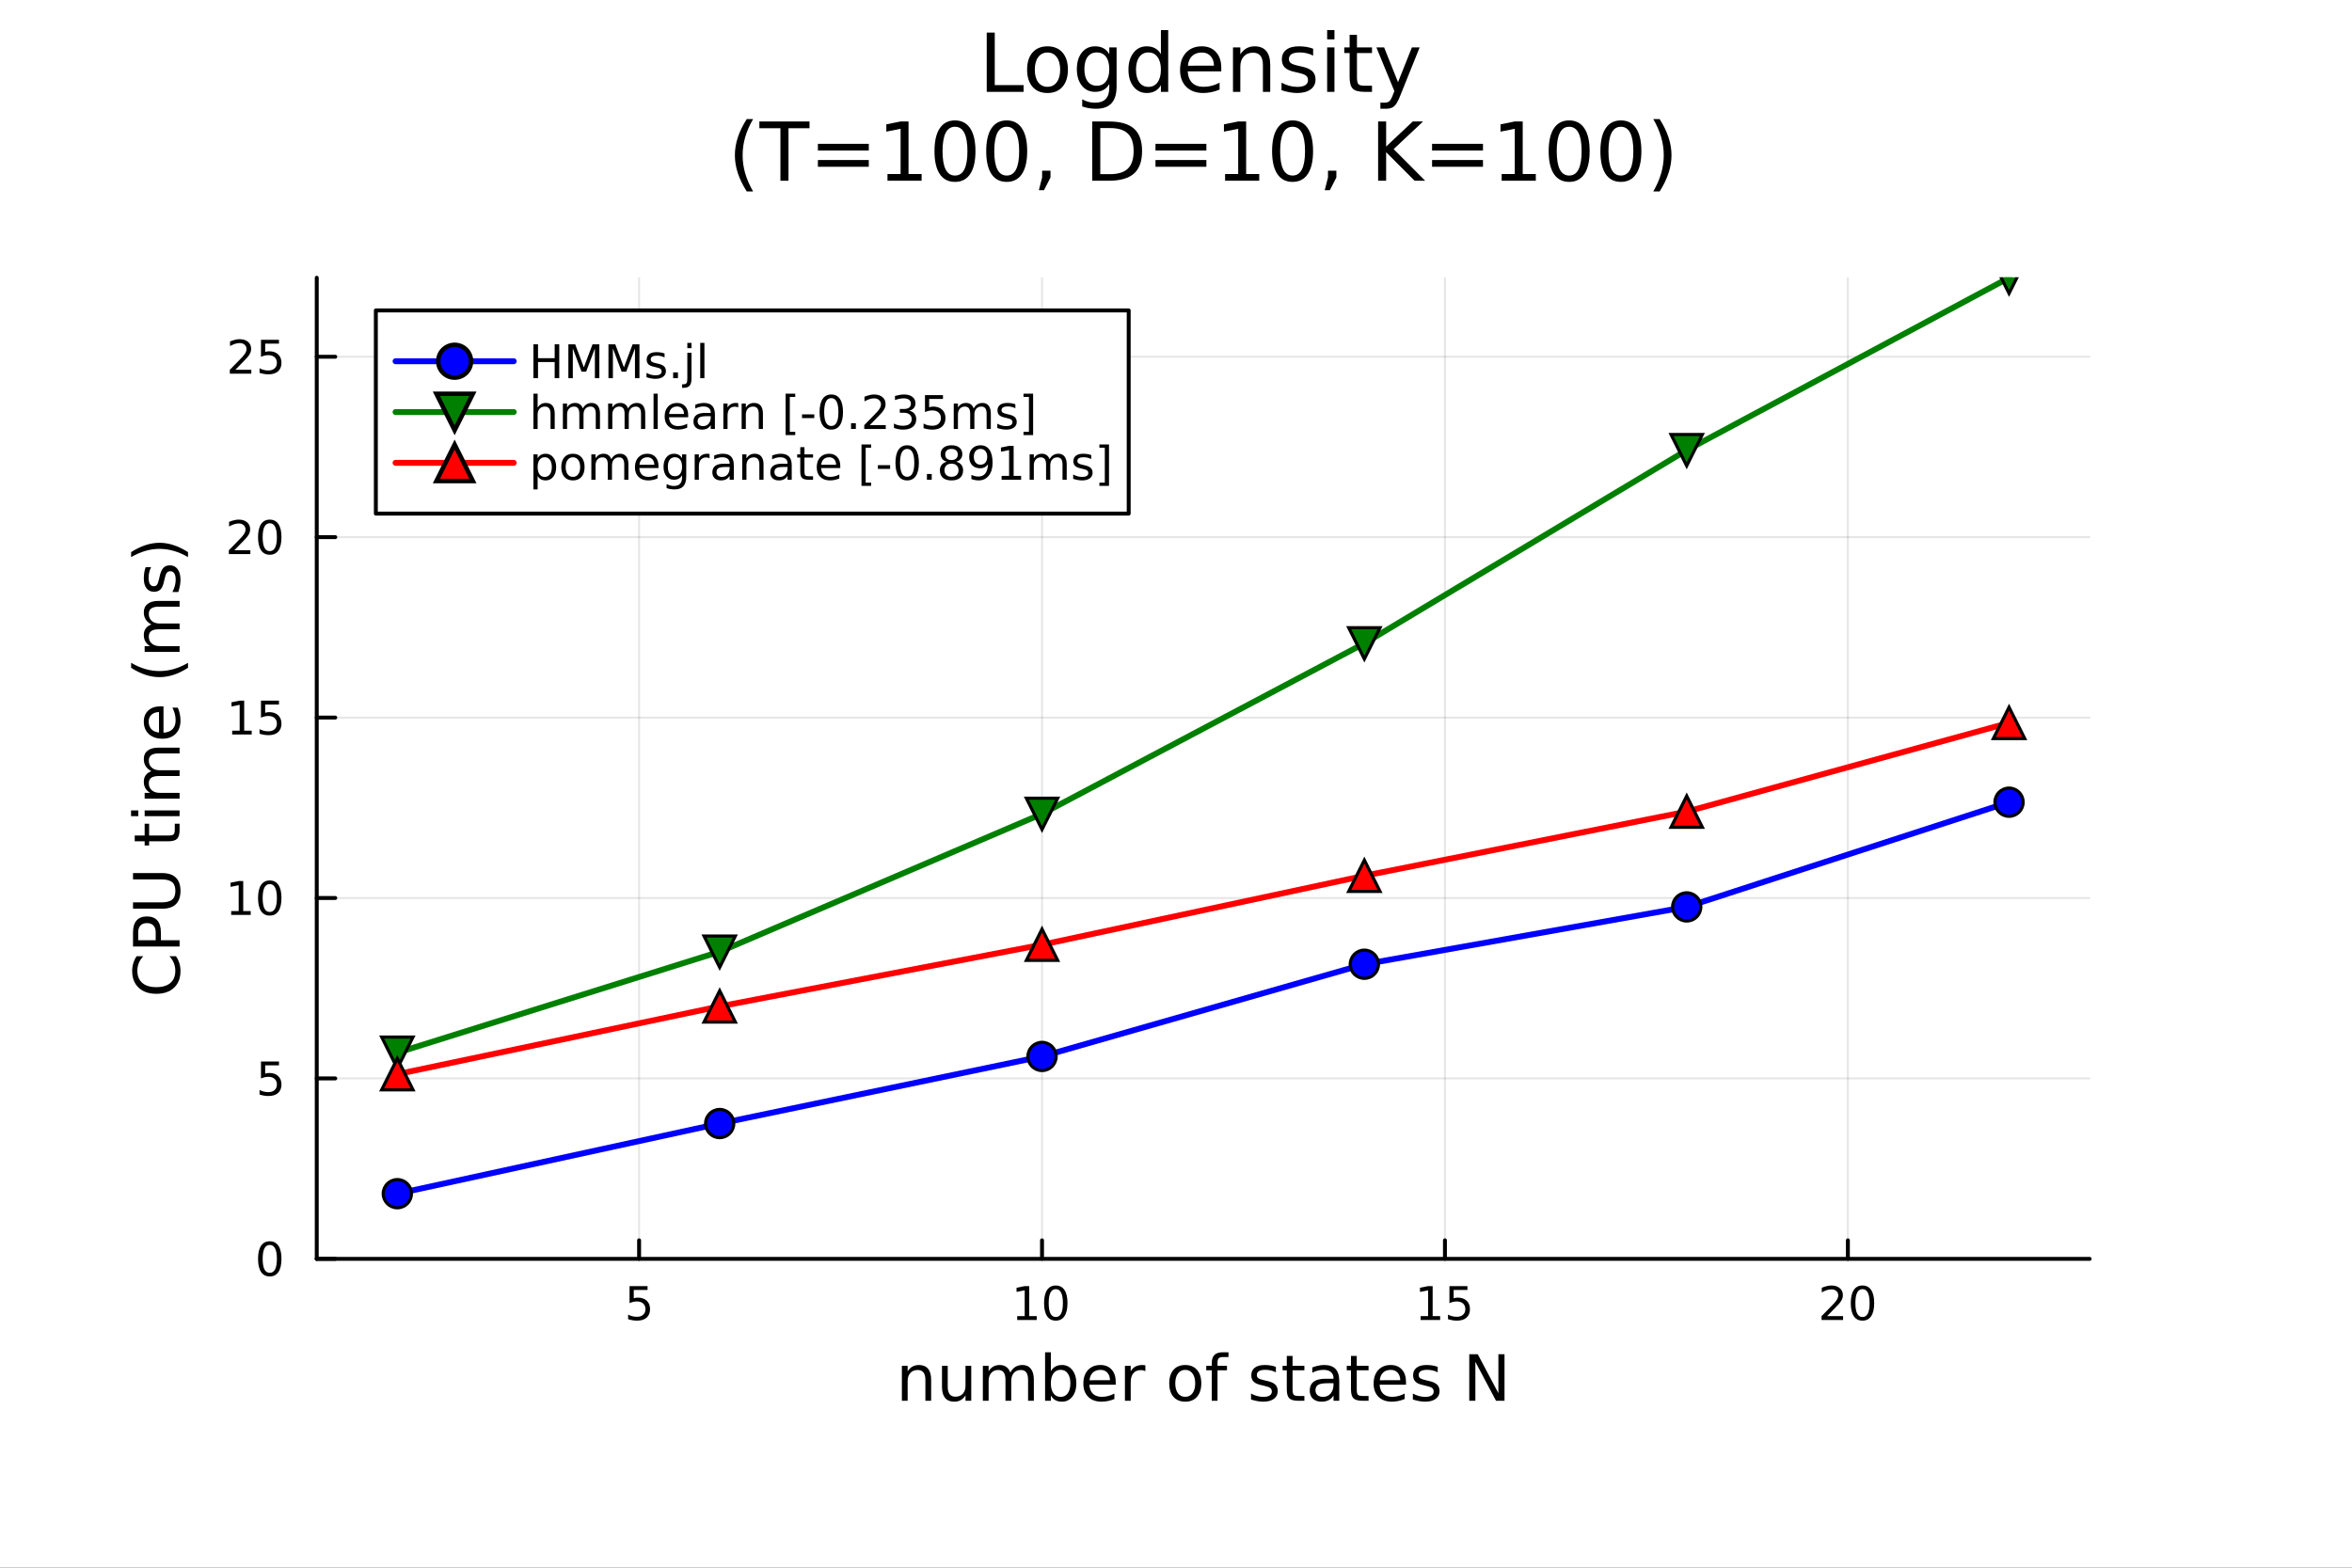 <?xml version="1.0" encoding="utf-8"?>
<svg xmlns="http://www.w3.org/2000/svg" xmlns:xlink="http://www.w3.org/1999/xlink" width="600" height="400" viewBox="0 0 2400 1600">
<rect x="0" y="0" width="2400" height="1600" fill="#333333" stroke="none"/>
<defs>
  <clipPath id="clip920">
    <rect x="0" y="0" width="2400" height="1600"/>
  </clipPath>
</defs>
<path clip-path="url(#clip920)" d="M0 1600 L2400 1600 L2400 0 L0 0  Z" fill="#ffffff" fill-rule="evenodd" fill-opacity="1"/>
<defs>
  <clipPath id="clip921">
    <rect x="480" y="0" width="1681" height="1600"/>
  </clipPath>
</defs>
<path clip-path="url(#clip920)" d="M323.213 1284.79 L2132.28 1284.79 L2132.28 283.465 L323.213 283.465  Z" fill="#ffffff" fill-rule="evenodd" fill-opacity="1"/>
<defs>
  <clipPath id="clip922">
    <rect x="323" y="283" width="1810" height="1002"/>
  </clipPath>
</defs>
<polyline clip-path="url(#clip922)" style="stroke:#000000; stroke-linecap:round; stroke-linejoin:round; stroke-width:2; stroke-opacity:0.1; fill:none" points="652.135,1284.79 652.135,283.465 "/>
<polyline clip-path="url(#clip922)" style="stroke:#000000; stroke-linecap:round; stroke-linejoin:round; stroke-width:2; stroke-opacity:0.1; fill:none" points="1063.29,1284.79 1063.29,283.465 "/>
<polyline clip-path="url(#clip922)" style="stroke:#000000; stroke-linecap:round; stroke-linejoin:round; stroke-width:2; stroke-opacity:0.1; fill:none" points="1474.44,1284.79 1474.44,283.465 "/>
<polyline clip-path="url(#clip922)" style="stroke:#000000; stroke-linecap:round; stroke-linejoin:round; stroke-width:2; stroke-opacity:0.1; fill:none" points="1885.59,1284.79 1885.59,283.465 "/>
<polyline clip-path="url(#clip920)" style="stroke:#000000; stroke-linecap:round; stroke-linejoin:round; stroke-width:4; stroke-opacity:1; fill:none" points="323.213,1284.79 2132.28,1284.79 "/>
<polyline clip-path="url(#clip920)" style="stroke:#000000; stroke-linecap:round; stroke-linejoin:round; stroke-width:4; stroke-opacity:1; fill:none" points="652.135,1284.79 652.135,1265.89 "/>
<polyline clip-path="url(#clip920)" style="stroke:#000000; stroke-linecap:round; stroke-linejoin:round; stroke-width:4; stroke-opacity:1; fill:none" points="1063.29,1284.79 1063.29,1265.89 "/>
<polyline clip-path="url(#clip920)" style="stroke:#000000; stroke-linecap:round; stroke-linejoin:round; stroke-width:4; stroke-opacity:1; fill:none" points="1474.44,1284.79 1474.44,1265.89 "/>
<polyline clip-path="url(#clip920)" style="stroke:#000000; stroke-linecap:round; stroke-linejoin:round; stroke-width:4; stroke-opacity:1; fill:none" points="1885.59,1284.79 1885.59,1265.89 "/>
<path clip-path="url(#clip920)" d="M642.412 1312.63 L660.769 1312.63 L660.769 1316.56 L646.695 1316.56 L646.695 1325.03 Q647.713 1324.69 648.732 1324.53 Q649.75 1324.34 650.769 1324.34 Q656.556 1324.34 659.935 1327.51 Q663.315 1330.68 663.315 1336.1 Q663.315 1341.68 659.843 1344.78 Q656.371 1347.86 650.051 1347.86 Q647.875 1347.86 645.607 1347.49 Q643.361 1347.12 640.954 1346.38 L640.954 1341.68 Q643.037 1342.81 645.26 1343.37 Q647.482 1343.92 649.959 1343.92 Q653.963 1343.92 656.301 1341.82 Q658.639 1339.71 658.639 1336.1 Q658.639 1332.49 656.301 1330.38 Q653.963 1328.28 649.959 1328.28 Q648.084 1328.28 646.209 1328.69 Q644.357 1329.11 642.412 1329.99 L642.412 1312.63 Z" fill="#000000" fill-rule="nonzero" fill-opacity="1" /><path clip-path="url(#clip920)" d="M1037.97 1343.25 L1045.61 1343.25 L1045.61 1316.89 L1037.3 1318.55 L1037.3 1314.29 L1045.57 1312.63 L1050.24 1312.63 L1050.24 1343.25 L1057.88 1343.25 L1057.88 1347.19 L1037.97 1347.19 L1037.97 1343.25 Z" fill="#000000" fill-rule="nonzero" fill-opacity="1" /><path clip-path="url(#clip920)" d="M1077.33 1315.71 Q1073.72 1315.71 1071.89 1319.27 Q1070.08 1322.81 1070.08 1329.94 Q1070.08 1337.05 1071.89 1340.61 Q1073.72 1344.16 1077.33 1344.16 Q1080.96 1344.16 1082.77 1340.61 Q1084.59 1337.05 1084.59 1329.94 Q1084.59 1322.81 1082.77 1319.27 Q1080.96 1315.71 1077.33 1315.71 M1077.33 1312 Q1083.14 1312 1086.19 1316.61 Q1089.27 1321.19 1089.27 1329.94 Q1089.27 1338.67 1086.19 1343.28 Q1083.14 1347.86 1077.33 1347.86 Q1071.52 1347.86 1068.44 1343.28 Q1065.38 1338.67 1065.38 1329.94 Q1065.38 1321.19 1068.44 1316.61 Q1071.52 1312 1077.33 1312 Z" fill="#000000" fill-rule="nonzero" fill-opacity="1" /><path clip-path="url(#clip920)" d="M1449.62 1343.25 L1457.26 1343.25 L1457.26 1316.89 L1448.95 1318.55 L1448.95 1314.29 L1457.22 1312.63 L1461.89 1312.63 L1461.89 1343.25 L1469.53 1343.25 L1469.53 1347.19 L1449.62 1347.19 L1449.62 1343.25 Z" fill="#000000" fill-rule="nonzero" fill-opacity="1" /><path clip-path="url(#clip920)" d="M1479.02 1312.63 L1497.38 1312.63 L1497.38 1316.56 L1483.31 1316.56 L1483.31 1325.03 Q1484.32 1324.69 1485.34 1324.53 Q1486.36 1324.34 1487.38 1324.34 Q1493.17 1324.34 1496.55 1327.51 Q1499.93 1330.68 1499.93 1336.1 Q1499.93 1341.68 1496.45 1344.78 Q1492.98 1347.86 1486.66 1347.86 Q1484.49 1347.86 1482.22 1347.49 Q1479.97 1347.12 1477.56 1346.38 L1477.56 1341.68 Q1479.65 1342.81 1481.87 1343.37 Q1484.09 1343.92 1486.57 1343.92 Q1490.57 1343.92 1492.91 1341.82 Q1495.25 1339.71 1495.25 1336.1 Q1495.25 1332.49 1492.91 1330.38 Q1490.57 1328.28 1486.57 1328.28 Q1484.69 1328.28 1482.82 1328.69 Q1480.97 1329.11 1479.02 1329.99 L1479.02 1312.63 Z" fill="#000000" fill-rule="nonzero" fill-opacity="1" /><path clip-path="url(#clip920)" d="M1864.37 1343.25 L1880.68 1343.25 L1880.68 1347.19 L1858.74 1347.19 L1858.74 1343.25 Q1861.4 1340.5 1865.99 1335.87 Q1870.59 1331.22 1871.77 1329.87 Q1874.02 1327.35 1874.9 1325.61 Q1875.8 1323.85 1875.8 1322.16 Q1875.8 1319.41 1873.86 1317.67 Q1871.93 1315.94 1868.83 1315.94 Q1866.63 1315.94 1864.18 1316.7 Q1861.75 1317.47 1858.97 1319.02 L1858.97 1314.29 Q1861.8 1313.16 1864.25 1312.58 Q1866.7 1312 1868.74 1312 Q1874.11 1312 1877.3 1314.69 Q1880.5 1317.37 1880.5 1321.86 Q1880.5 1323.99 1879.69 1325.91 Q1878.9 1327.81 1876.8 1330.41 Q1876.22 1331.08 1873.12 1334.29 Q1870.01 1337.49 1864.37 1343.25 Z" fill="#000000" fill-rule="nonzero" fill-opacity="1" /><path clip-path="url(#clip920)" d="M1900.5 1315.71 Q1896.89 1315.71 1895.06 1319.27 Q1893.25 1322.81 1893.25 1329.94 Q1893.25 1337.05 1895.06 1340.61 Q1896.89 1344.16 1900.5 1344.16 Q1904.13 1344.16 1905.94 1340.61 Q1907.77 1337.05 1907.77 1329.94 Q1907.77 1322.81 1905.94 1319.27 Q1904.13 1315.71 1900.5 1315.71 M1900.5 1312 Q1906.31 1312 1909.37 1316.61 Q1912.44 1321.19 1912.44 1329.94 Q1912.44 1338.67 1909.37 1343.28 Q1906.31 1347.86 1900.5 1347.86 Q1894.69 1347.86 1891.61 1343.28 Q1888.55 1338.67 1888.55 1329.94 Q1888.55 1321.19 1891.61 1316.61 Q1894.69 1312 1900.5 1312 Z" fill="#000000" fill-rule="nonzero" fill-opacity="1" /><path clip-path="url(#clip920)" d="M950.14 1408.14 L950.14 1429.65 L944.283 1429.65 L944.283 1408.33 Q944.283 1403.27 942.31 1400.75 Q940.336 1398.24 936.39 1398.24 Q931.647 1398.24 928.91 1401.26 Q926.173 1404.28 926.173 1409.5 L926.173 1429.65 L920.284 1429.65 L920.284 1394 L926.173 1394 L926.173 1399.54 Q928.273 1396.33 931.106 1394.74 Q933.971 1393.14 937.695 1393.14 Q943.838 1393.14 946.989 1396.96 Q950.14 1400.75 950.14 1408.14 Z" fill="#000000" fill-rule="nonzero" fill-opacity="1" /><path clip-path="url(#clip920)" d="M961.216 1415.58 L961.216 1394 L967.072 1394 L967.072 1415.36 Q967.072 1420.42 969.046 1422.97 Q971.019 1425.48 974.966 1425.48 Q979.708 1425.48 982.446 1422.46 Q985.215 1419.43 985.215 1414.21 L985.215 1394 L991.071 1394 L991.071 1429.65 L985.215 1429.65 L985.215 1424.18 Q983.082 1427.42 980.249 1429.01 Q977.448 1430.57 973.725 1430.57 Q967.582 1430.57 964.399 1426.76 Q961.216 1422.94 961.216 1415.58 M975.953 1393.14 L975.953 1393.14 Z" fill="#000000" fill-rule="nonzero" fill-opacity="1" /><path clip-path="url(#clip920)" d="M1030.89 1400.85 Q1033.08 1396.9 1036.14 1395.02 Q1039.2 1393.14 1043.33 1393.14 Q1048.9 1393.14 1051.93 1397.06 Q1054.95 1400.94 1054.95 1408.14 L1054.95 1429.65 L1049.06 1429.65 L1049.06 1408.33 Q1049.06 1403.2 1047.25 1400.72 Q1045.43 1398.24 1041.71 1398.24 Q1037.16 1398.24 1034.52 1401.26 Q1031.88 1404.28 1031.88 1409.5 L1031.88 1429.65 L1025.99 1429.65 L1025.99 1408.33 Q1025.99 1403.17 1024.17 1400.72 Q1022.36 1398.24 1018.57 1398.24 Q1014.08 1398.24 1011.44 1401.29 Q1008.8 1404.32 1008.8 1409.5 L1008.8 1429.65 L1002.91 1429.65 L1002.91 1394 L1008.8 1394 L1008.8 1399.54 Q1010.8 1396.26 1013.61 1394.7 Q1016.41 1393.14 1020.26 1393.14 Q1024.14 1393.14 1026.85 1395.12 Q1029.58 1397.09 1030.89 1400.85 Z" fill="#000000" fill-rule="nonzero" fill-opacity="1" /><path clip-path="url(#clip920)" d="M1092.22 1411.86 Q1092.22 1405.4 1089.55 1401.74 Q1086.91 1398.05 1082.26 1398.05 Q1077.61 1398.05 1074.94 1401.74 Q1072.3 1405.4 1072.3 1411.86 Q1072.3 1418.32 1074.94 1422.01 Q1077.61 1425.67 1082.26 1425.67 Q1086.91 1425.67 1089.55 1422.01 Q1092.22 1418.32 1092.22 1411.86 M1072.3 1399.41 Q1074.14 1396.23 1076.94 1394.7 Q1079.78 1393.14 1083.69 1393.14 Q1090.19 1393.14 1094.23 1398.3 Q1098.3 1403.46 1098.3 1411.86 Q1098.3 1420.26 1094.23 1425.42 Q1090.19 1430.57 1083.69 1430.57 Q1079.78 1430.57 1076.94 1429.05 Q1074.14 1427.49 1072.3 1424.3 L1072.3 1429.65 L1066.41 1429.65 L1066.41 1380.13 L1072.3 1380.13 L1072.3 1399.41 Z" fill="#000000" fill-rule="nonzero" fill-opacity="1" /><path clip-path="url(#clip920)" d="M1138.5 1410.36 L1138.5 1413.23 L1111.57 1413.23 Q1111.96 1419.28 1115.2 1422.46 Q1118.48 1425.61 1124.31 1425.61 Q1127.68 1425.61 1130.83 1424.78 Q1134.01 1423.95 1137.13 1422.3 L1137.13 1427.84 Q1133.98 1429.17 1130.67 1429.87 Q1127.36 1430.57 1123.96 1430.57 Q1115.43 1430.57 1110.43 1425.61 Q1105.46 1420.64 1105.46 1412.18 Q1105.46 1403.42 1110.17 1398.3 Q1114.92 1393.14 1122.94 1393.14 Q1130.13 1393.14 1134.3 1397.79 Q1138.5 1402.41 1138.5 1410.36 M1132.64 1408.64 Q1132.58 1403.84 1129.94 1400.97 Q1127.33 1398.11 1123 1398.11 Q1118.1 1398.11 1115.14 1400.88 Q1112.21 1403.65 1111.76 1408.68 L1132.64 1408.64 Z" fill="#000000" fill-rule="nonzero" fill-opacity="1" /><path clip-path="url(#clip920)" d="M1168.77 1399.48 Q1167.78 1398.91 1166.61 1398.65 Q1165.46 1398.36 1164.06 1398.36 Q1159.09 1398.36 1156.42 1401.61 Q1153.78 1404.83 1153.78 1410.87 L1153.78 1429.65 L1147.89 1429.65 L1147.89 1394 L1153.78 1394 L1153.78 1399.54 Q1155.62 1396.3 1158.58 1394.74 Q1161.54 1393.14 1165.78 1393.14 Q1166.38 1393.14 1167.11 1393.24 Q1167.85 1393.3 1168.74 1393.46 L1168.77 1399.48 Z" fill="#000000" fill-rule="nonzero" fill-opacity="1" /><path clip-path="url(#clip920)" d="M1209.45 1398.11 Q1204.74 1398.11 1202 1401.8 Q1199.26 1405.46 1199.26 1411.86 Q1199.26 1418.26 1201.97 1421.95 Q1204.7 1425.61 1209.45 1425.61 Q1214.13 1425.61 1216.86 1421.92 Q1219.6 1418.22 1219.6 1411.86 Q1219.6 1405.53 1216.86 1401.83 Q1214.13 1398.11 1209.45 1398.11 M1209.45 1393.14 Q1217.09 1393.14 1221.45 1398.11 Q1225.81 1403.07 1225.81 1411.86 Q1225.81 1420.61 1221.45 1425.61 Q1217.09 1430.57 1209.45 1430.57 Q1201.78 1430.57 1197.42 1425.61 Q1193.09 1420.61 1193.09 1411.86 Q1193.09 1403.07 1197.42 1398.11 Q1201.78 1393.14 1209.45 1393.14 Z" fill="#000000" fill-rule="nonzero" fill-opacity="1" /><path clip-path="url(#clip920)" d="M1253.56 1380.13 L1253.56 1385 L1247.96 1385 Q1244.81 1385 1243.57 1386.27 Q1242.36 1387.54 1242.36 1390.85 L1242.36 1394 L1252 1394 L1252 1398.55 L1242.36 1398.55 L1242.36 1429.65 L1236.47 1429.65 L1236.47 1398.55 L1230.87 1398.55 L1230.87 1394 L1236.47 1394 L1236.47 1391.52 Q1236.47 1385.57 1239.24 1382.86 Q1242.01 1380.13 1248.02 1380.13 L1253.56 1380.13 Z" fill="#000000" fill-rule="nonzero" fill-opacity="1" /><path clip-path="url(#clip920)" d="M1301.91 1395.05 L1301.91 1400.59 Q1299.43 1399.32 1296.75 1398.68 Q1294.08 1398.05 1291.21 1398.05 Q1286.85 1398.05 1284.66 1399.38 Q1282.49 1400.72 1282.49 1403.39 Q1282.49 1405.43 1284.05 1406.61 Q1285.61 1407.75 1290.32 1408.8 L1292.33 1409.25 Q1298.57 1410.59 1301.18 1413.04 Q1303.82 1415.46 1303.82 1419.82 Q1303.82 1424.78 1299.87 1427.68 Q1295.96 1430.57 1289.08 1430.57 Q1286.22 1430.57 1283.1 1430 Q1280.01 1429.46 1276.57 1428.35 L1276.57 1422.3 Q1279.82 1423.99 1282.97 1424.85 Q1286.12 1425.67 1289.21 1425.67 Q1293.35 1425.67 1295.57 1424.27 Q1297.8 1422.84 1297.8 1420.26 Q1297.8 1417.87 1296.18 1416.6 Q1294.59 1415.33 1289.15 1414.15 L1287.11 1413.67 Q1281.67 1412.53 1279.25 1410.17 Q1276.83 1407.79 1276.83 1403.65 Q1276.83 1398.62 1280.39 1395.88 Q1283.96 1393.14 1290.51 1393.14 Q1293.76 1393.14 1296.62 1393.62 Q1299.49 1394.1 1301.91 1395.05 Z" fill="#000000" fill-rule="nonzero" fill-opacity="1" /><path clip-path="url(#clip920)" d="M1318.94 1383.88 L1318.94 1394 L1331 1394 L1331 1398.55 L1318.94 1398.55 L1318.94 1417.91 Q1318.94 1422.27 1320.11 1423.51 Q1321.32 1424.75 1324.98 1424.75 L1331 1424.75 L1331 1429.65 L1324.98 1429.65 Q1318.2 1429.65 1315.63 1427.14 Q1313.05 1424.59 1313.05 1417.91 L1313.05 1398.55 L1308.75 1398.55 L1308.75 1394 L1313.05 1394 L1313.05 1383.88 L1318.94 1383.88 Z" fill="#000000" fill-rule="nonzero" fill-opacity="1" /><path clip-path="url(#clip920)" d="M1354.9 1411.73 Q1347.81 1411.73 1345.07 1413.36 Q1342.33 1414.98 1342.33 1418.89 Q1342.33 1422.01 1344.37 1423.86 Q1346.44 1425.67 1349.97 1425.67 Q1354.84 1425.67 1357.77 1422.24 Q1360.73 1418.77 1360.73 1413.04 L1360.73 1411.73 L1354.9 1411.73 M1366.58 1409.31 L1366.58 1429.65 L1360.73 1429.65 L1360.73 1424.24 Q1358.72 1427.49 1355.73 1429.05 Q1352.74 1430.57 1348.41 1430.57 Q1342.94 1430.57 1339.69 1427.52 Q1336.47 1424.43 1336.47 1419.28 Q1336.47 1413.26 1340.48 1410.2 Q1344.53 1407.15 1352.52 1407.15 L1360.73 1407.15 L1360.73 1406.58 Q1360.73 1402.53 1358.05 1400.34 Q1355.41 1398.11 1350.61 1398.11 Q1347.55 1398.11 1344.65 1398.84 Q1341.76 1399.57 1339.08 1401.04 L1339.08 1395.63 Q1342.3 1394.39 1345.32 1393.78 Q1348.35 1393.14 1351.21 1393.14 Q1358.95 1393.14 1362.76 1397.15 Q1366.58 1401.16 1366.58 1409.31 Z" fill="#000000" fill-rule="nonzero" fill-opacity="1" /><path clip-path="url(#clip920)" d="M1384.44 1383.88 L1384.44 1394 L1396.5 1394 L1396.5 1398.55 L1384.44 1398.55 L1384.44 1417.91 Q1384.44 1422.27 1385.62 1423.51 Q1386.83 1424.75 1390.49 1424.75 L1396.5 1424.75 L1396.5 1429.65 L1390.49 1429.65 Q1383.71 1429.65 1381.13 1427.14 Q1378.55 1424.59 1378.55 1417.91 L1378.55 1398.55 L1374.25 1398.55 L1374.25 1394 L1378.55 1394 L1378.55 1383.88 L1384.44 1383.88 Z" fill="#000000" fill-rule="nonzero" fill-opacity="1" /><path clip-path="url(#clip920)" d="M1434.7 1410.36 L1434.7 1413.23 L1407.77 1413.23 Q1408.15 1419.28 1411.4 1422.46 Q1414.68 1425.61 1420.5 1425.61 Q1423.88 1425.61 1427.03 1424.78 Q1430.21 1423.95 1433.33 1422.3 L1433.33 1427.84 Q1430.18 1429.17 1426.87 1429.87 Q1423.56 1430.57 1420.15 1430.57 Q1411.62 1430.57 1406.62 1425.61 Q1401.66 1420.64 1401.66 1412.18 Q1401.66 1403.42 1406.37 1398.3 Q1411.11 1393.14 1419.13 1393.14 Q1426.33 1393.14 1430.5 1397.79 Q1434.7 1402.41 1434.7 1410.36 M1428.84 1408.64 Q1428.78 1403.84 1426.14 1400.97 Q1423.53 1398.11 1419.2 1398.11 Q1414.3 1398.11 1411.34 1400.88 Q1408.41 1403.65 1407.96 1408.68 L1428.84 1408.64 Z" fill="#000000" fill-rule="nonzero" fill-opacity="1" /><path clip-path="url(#clip920)" d="M1467.03 1395.05 L1467.03 1400.59 Q1464.55 1399.32 1461.88 1398.68 Q1459.21 1398.05 1456.34 1398.05 Q1451.98 1398.05 1449.78 1399.38 Q1447.62 1400.72 1447.62 1403.39 Q1447.62 1405.43 1449.18 1406.61 Q1450.74 1407.75 1455.45 1408.8 L1457.45 1409.25 Q1463.69 1410.59 1466.3 1413.04 Q1468.94 1415.46 1468.94 1419.82 Q1468.94 1424.78 1465 1427.68 Q1461.08 1430.57 1454.21 1430.57 Q1451.34 1430.57 1448.22 1430 Q1445.14 1429.46 1441.7 1428.35 L1441.7 1422.3 Q1444.95 1423.99 1448.1 1424.85 Q1451.25 1425.67 1454.34 1425.67 Q1458.47 1425.67 1460.7 1424.27 Q1462.93 1422.84 1462.93 1420.26 Q1462.93 1417.87 1461.31 1416.6 Q1459.71 1415.33 1454.27 1414.15 L1452.23 1413.67 Q1446.79 1412.53 1444.37 1410.17 Q1441.95 1407.79 1441.95 1403.65 Q1441.95 1398.62 1445.52 1395.88 Q1449.08 1393.14 1455.64 1393.14 Q1458.89 1393.14 1461.75 1393.62 Q1464.62 1394.1 1467.03 1395.05 Z" fill="#000000" fill-rule="nonzero" fill-opacity="1" /><path clip-path="url(#clip920)" d="M1499.25 1382.13 L1507.9 1382.13 L1528.97 1421.89 L1528.97 1382.13 L1535.21 1382.13 L1535.21 1429.65 L1526.55 1429.65 L1505.48 1389.9 L1505.48 1429.65 L1499.25 1429.65 L1499.25 1382.13 Z" fill="#000000" fill-rule="nonzero" fill-opacity="1" /><polyline clip-path="url(#clip922)" style="stroke:#000000; stroke-linecap:round; stroke-linejoin:round; stroke-width:2; stroke-opacity:0.1; fill:none" points="323.213,1284.79 2132.28,1284.79 "/>
<polyline clip-path="url(#clip922)" style="stroke:#000000; stroke-linecap:round; stroke-linejoin:round; stroke-width:2; stroke-opacity:0.1; fill:none" points="323.213,1100.65 2132.28,1100.65 "/>
<polyline clip-path="url(#clip922)" style="stroke:#000000; stroke-linecap:round; stroke-linejoin:round; stroke-width:2; stroke-opacity:0.1; fill:none" points="323.213,916.508 2132.28,916.508 "/>
<polyline clip-path="url(#clip922)" style="stroke:#000000; stroke-linecap:round; stroke-linejoin:round; stroke-width:2; stroke-opacity:0.1; fill:none" points="323.213,732.369 2132.28,732.369 "/>
<polyline clip-path="url(#clip922)" style="stroke:#000000; stroke-linecap:round; stroke-linejoin:round; stroke-width:2; stroke-opacity:0.1; fill:none" points="323.213,548.229 2132.28,548.229 "/>
<polyline clip-path="url(#clip922)" style="stroke:#000000; stroke-linecap:round; stroke-linejoin:round; stroke-width:2; stroke-opacity:0.1; fill:none" points="323.213,364.09 2132.28,364.09 "/>
<polyline clip-path="url(#clip920)" style="stroke:#000000; stroke-linecap:round; stroke-linejoin:round; stroke-width:4; stroke-opacity:1; fill:none" points="323.213,1284.79 323.213,283.465 "/>
<polyline clip-path="url(#clip920)" style="stroke:#000000; stroke-linecap:round; stroke-linejoin:round; stroke-width:4; stroke-opacity:1; fill:none" points="323.213,1284.79 342.11,1284.79 "/>
<polyline clip-path="url(#clip920)" style="stroke:#000000; stroke-linecap:round; stroke-linejoin:round; stroke-width:4; stroke-opacity:1; fill:none" points="323.213,1100.65 342.11,1100.65 "/>
<polyline clip-path="url(#clip920)" style="stroke:#000000; stroke-linecap:round; stroke-linejoin:round; stroke-width:4; stroke-opacity:1; fill:none" points="323.213,916.508 342.11,916.508 "/>
<polyline clip-path="url(#clip920)" style="stroke:#000000; stroke-linecap:round; stroke-linejoin:round; stroke-width:4; stroke-opacity:1; fill:none" points="323.213,732.369 342.11,732.369 "/>
<polyline clip-path="url(#clip920)" style="stroke:#000000; stroke-linecap:round; stroke-linejoin:round; stroke-width:4; stroke-opacity:1; fill:none" points="323.213,548.229 342.11,548.229 "/>
<polyline clip-path="url(#clip920)" style="stroke:#000000; stroke-linecap:round; stroke-linejoin:round; stroke-width:4; stroke-opacity:1; fill:none" points="323.213,364.09 342.11,364.09 "/>
<path clip-path="url(#clip920)" d="M275.268 1270.59 Q271.657 1270.59 269.828 1274.15 Q268.023 1277.69 268.023 1284.82 Q268.023 1291.93 269.828 1295.49 Q271.657 1299.04 275.268 1299.04 Q278.902 1299.04 280.708 1295.49 Q282.537 1291.93 282.537 1284.82 Q282.537 1277.69 280.708 1274.15 Q278.902 1270.59 275.268 1270.59 M275.268 1266.88 Q281.078 1266.88 284.134 1271.49 Q287.213 1276.07 287.213 1284.82 Q287.213 1293.55 284.134 1298.16 Q281.078 1302.74 275.268 1302.74 Q269.458 1302.74 266.379 1298.16 Q263.324 1293.55 263.324 1284.82 Q263.324 1276.07 266.379 1271.49 Q269.458 1266.88 275.268 1266.88 Z" fill="#000000" fill-rule="nonzero" fill-opacity="1" /><path clip-path="url(#clip920)" d="M266.31 1083.37 L284.666 1083.37 L284.666 1087.3 L270.592 1087.3 L270.592 1095.78 Q271.611 1095.43 272.629 1095.27 Q273.648 1095.08 274.666 1095.08 Q280.453 1095.08 283.833 1098.25 Q287.213 1101.42 287.213 1106.84 Q287.213 1112.42 283.74 1115.52 Q280.268 1118.6 273.949 1118.6 Q271.773 1118.6 269.504 1118.23 Q267.259 1117.86 264.852 1117.12 L264.852 1112.42 Q266.935 1113.55 269.157 1114.11 Q271.379 1114.66 273.856 1114.66 Q277.861 1114.66 280.199 1112.56 Q282.537 1110.45 282.537 1106.84 Q282.537 1103.23 280.199 1101.12 Q277.861 1099.02 273.856 1099.02 Q271.981 1099.02 270.106 1099.43 Q268.254 1099.85 266.31 1100.73 L266.31 1083.37 Z" fill="#000000" fill-rule="nonzero" fill-opacity="1" /><path clip-path="url(#clip920)" d="M235.917 929.853 L243.555 929.853 L243.555 903.488 L235.245 905.154 L235.245 900.895 L243.509 899.228 L248.185 899.228 L248.185 929.853 L255.824 929.853 L255.824 933.788 L235.917 933.788 L235.917 929.853 Z" fill="#000000" fill-rule="nonzero" fill-opacity="1" /><path clip-path="url(#clip920)" d="M275.268 902.307 Q271.657 902.307 269.828 905.872 Q268.023 909.414 268.023 916.543 Q268.023 923.65 269.828 927.214 Q271.657 930.756 275.268 930.756 Q278.902 930.756 280.708 927.214 Q282.537 923.65 282.537 916.543 Q282.537 909.414 280.708 905.872 Q278.902 902.307 275.268 902.307 M275.268 898.603 Q281.078 898.603 284.134 903.21 Q287.213 907.793 287.213 916.543 Q287.213 925.27 284.134 929.876 Q281.078 934.46 275.268 934.46 Q269.458 934.46 266.379 929.876 Q263.324 925.27 263.324 916.543 Q263.324 907.793 266.379 903.21 Q269.458 898.603 275.268 898.603 Z" fill="#000000" fill-rule="nonzero" fill-opacity="1" /><path clip-path="url(#clip920)" d="M236.912 745.714 L244.551 745.714 L244.551 719.348 L236.241 721.015 L236.241 716.756 L244.504 715.089 L249.18 715.089 L249.18 745.714 L256.819 745.714 L256.819 749.649 L236.912 749.649 L236.912 745.714 Z" fill="#000000" fill-rule="nonzero" fill-opacity="1" /><path clip-path="url(#clip920)" d="M266.31 715.089 L284.666 715.089 L284.666 719.024 L270.592 719.024 L270.592 727.496 Q271.611 727.149 272.629 726.987 Q273.648 726.802 274.666 726.802 Q280.453 726.802 283.833 729.973 Q287.213 733.144 287.213 738.561 Q287.213 744.14 283.74 747.242 Q280.268 750.32 273.949 750.32 Q271.773 750.32 269.504 749.95 Q267.259 749.579 264.852 748.839 L264.852 744.14 Q266.935 745.274 269.157 745.829 Q271.379 746.385 273.856 746.385 Q277.861 746.385 280.199 744.279 Q282.537 742.172 282.537 738.561 Q282.537 734.95 280.199 732.843 Q277.861 730.737 273.856 730.737 Q271.981 730.737 270.106 731.154 Q268.254 731.57 266.31 732.45 L266.31 715.089 Z" fill="#000000" fill-rule="nonzero" fill-opacity="1" /><path clip-path="url(#clip920)" d="M239.134 561.574 L255.454 561.574 L255.454 565.509 L233.509 565.509 L233.509 561.574 Q236.171 558.82 240.755 554.19 Q245.361 549.537 246.542 548.195 Q248.787 545.672 249.667 543.935 Q250.569 542.176 250.569 540.486 Q250.569 537.732 248.625 535.996 Q246.704 534.26 243.602 534.26 Q241.403 534.26 238.949 535.023 Q236.518 535.787 233.741 537.338 L233.741 532.616 Q236.565 531.482 239.018 530.903 Q241.472 530.324 243.509 530.324 Q248.879 530.324 252.074 533.01 Q255.268 535.695 255.268 540.185 Q255.268 542.315 254.458 544.236 Q253.671 546.135 251.565 548.727 Q250.986 549.398 247.884 552.616 Q244.782 555.81 239.134 561.574 Z" fill="#000000" fill-rule="nonzero" fill-opacity="1" /><path clip-path="url(#clip920)" d="M275.268 534.028 Q271.657 534.028 269.828 537.593 Q268.023 541.135 268.023 548.264 Q268.023 555.371 269.828 558.935 Q271.657 562.477 275.268 562.477 Q278.902 562.477 280.708 558.935 Q282.537 555.371 282.537 548.264 Q282.537 541.135 280.708 537.593 Q278.902 534.028 275.268 534.028 M275.268 530.324 Q281.078 530.324 284.134 534.931 Q287.213 539.514 287.213 548.264 Q287.213 556.991 284.134 561.597 Q281.078 566.181 275.268 566.181 Q269.458 566.181 266.379 561.597 Q263.324 556.991 263.324 548.264 Q263.324 539.514 266.379 534.931 Q269.458 530.324 275.268 530.324 Z" fill="#000000" fill-rule="nonzero" fill-opacity="1" /><path clip-path="url(#clip920)" d="M240.13 377.435 L256.449 377.435 L256.449 381.37 L234.505 381.37 L234.505 377.435 Q237.167 374.68 241.75 370.051 Q246.356 365.398 247.537 364.055 Q249.782 361.532 250.662 359.796 Q251.565 358.037 251.565 356.347 Q251.565 353.592 249.62 351.856 Q247.699 350.12 244.597 350.12 Q242.398 350.12 239.944 350.884 Q237.514 351.648 234.736 353.199 L234.736 348.477 Q237.56 347.342 240.014 346.764 Q242.467 346.185 244.504 346.185 Q249.875 346.185 253.069 348.87 Q256.264 351.555 256.264 356.046 Q256.264 358.176 255.454 360.097 Q254.666 361.995 252.56 364.588 Q251.981 365.259 248.879 368.476 Q245.778 371.671 240.13 377.435 Z" fill="#000000" fill-rule="nonzero" fill-opacity="1" /><path clip-path="url(#clip920)" d="M266.31 346.81 L284.666 346.81 L284.666 350.745 L270.592 350.745 L270.592 359.217 Q271.611 358.87 272.629 358.708 Q273.648 358.523 274.666 358.523 Q280.453 358.523 283.833 361.694 Q287.213 364.865 287.213 370.282 Q287.213 375.861 283.74 378.963 Q280.268 382.041 273.949 382.041 Q271.773 382.041 269.504 381.671 Q267.259 381.3 264.852 380.56 L264.852 375.861 Q266.935 376.995 269.157 377.551 Q271.379 378.106 273.856 378.106 Q277.861 378.106 280.199 376 Q282.537 373.893 282.537 370.282 Q282.537 366.671 280.199 364.564 Q277.861 362.458 273.856 362.458 Q271.981 362.458 270.106 362.875 Q268.254 363.291 266.31 364.171 L266.31 346.81 Z" fill="#000000" fill-rule="nonzero" fill-opacity="1" /><path clip-path="url(#clip920)" d="M139.393 975.957 L146.173 975.957 Q143.149 979.203 141.653 982.895 Q140.157 986.555 140.157 990.693 Q140.157 998.841 145.154 1003.17 Q150.12 1007.5 159.541 1007.5 Q168.93 1007.5 173.927 1003.17 Q178.893 998.841 178.893 990.693 Q178.893 986.555 177.397 982.895 Q175.901 979.203 172.877 975.957 L179.593 975.957 Q181.885 979.33 183.03 983.118 Q184.176 986.874 184.176 991.075 Q184.176 1001.86 177.588 1008.07 Q170.967 1014.28 159.541 1014.28 Q148.083 1014.28 141.494 1008.07 Q134.874 1001.86 134.874 991.075 Q134.874 986.81 136.02 983.054 Q137.134 979.267 139.393 975.957 Z" fill="#000000" fill-rule="nonzero" fill-opacity="1" /><path clip-path="url(#clip920)" d="M141.017 959.597 L158.873 959.597 L158.873 951.512 Q158.873 947.024 156.549 944.574 Q154.226 942.123 149.929 942.123 Q145.664 942.123 143.34 944.574 Q141.017 947.024 141.017 951.512 L141.017 959.597 M135.733 966.026 L135.733 951.512 Q135.733 943.523 139.362 939.449 Q142.958 935.343 149.929 935.343 Q156.963 935.343 160.559 939.449 Q164.156 943.523 164.156 951.512 L164.156 959.597 L183.253 959.597 L183.253 966.026 L135.733 966.026 Z" fill="#000000" fill-rule="nonzero" fill-opacity="1" /><path clip-path="url(#clip920)" d="M135.733 927.45 L135.733 920.989 L164.602 920.989 Q172.241 920.989 175.614 918.22 Q178.956 915.451 178.956 909.244 Q178.956 903.069 175.614 900.3 Q172.241 897.531 164.602 897.531 L135.733 897.531 L135.733 891.07 L165.397 891.07 Q174.691 891.07 179.434 895.685 Q184.176 900.268 184.176 909.244 Q184.176 918.251 179.434 922.867 Q174.691 927.45 165.397 927.45 L135.733 927.45 Z" fill="#000000" fill-rule="nonzero" fill-opacity="1" /><path clip-path="url(#clip920)" d="M137.484 852.748 L147.605 852.748 L147.605 840.685 L152.157 840.685 L152.157 852.748 L171.508 852.748 Q175.869 852.748 177.11 851.571 Q178.352 850.361 178.352 846.701 L178.352 840.685 L183.253 840.685 L183.253 846.701 Q183.253 853.48 180.739 856.058 Q178.192 858.637 171.508 858.637 L152.157 858.637 L152.157 862.933 L147.605 862.933 L147.605 858.637 L137.484 858.637 L137.484 852.748 Z" fill="#000000" fill-rule="nonzero" fill-opacity="1" /><path clip-path="url(#clip920)" d="M147.605 832.983 L147.605 827.126 L183.253 827.126 L183.253 832.983 L147.605 832.983 M133.728 832.983 L133.728 827.126 L141.144 827.126 L141.144 832.983 L133.728 832.983 Z" fill="#000000" fill-rule="nonzero" fill-opacity="1" /><path clip-path="url(#clip920)" d="M154.448 787.118 Q150.502 784.922 148.624 781.866 Q146.746 778.811 146.746 774.673 Q146.746 769.103 150.661 766.079 Q154.544 763.055 161.737 763.055 L183.253 763.055 L183.253 768.944 L161.928 768.944 Q156.804 768.944 154.321 770.758 Q151.838 772.572 151.838 776.296 Q151.838 780.848 154.862 783.489 Q157.886 786.131 163.106 786.131 L183.253 786.131 L183.253 792.019 L161.928 792.019 Q156.772 792.019 154.321 793.834 Q151.838 795.648 151.838 799.436 Q151.838 803.923 154.894 806.565 Q157.918 809.207 163.106 809.207 L183.253 809.207 L183.253 815.095 L147.605 815.095 L147.605 809.207 L153.143 809.207 Q149.865 807.202 148.305 804.401 Q146.746 801.6 146.746 797.749 Q146.746 793.866 148.719 791.16 Q150.693 788.423 154.448 787.118 Z" fill="#000000" fill-rule="nonzero" fill-opacity="1" /><path clip-path="url(#clip920)" d="M163.965 720.883 L166.83 720.883 L166.83 747.81 Q172.877 747.428 176.06 744.181 Q179.211 740.903 179.211 735.078 Q179.211 731.704 178.383 728.553 Q177.556 725.371 175.901 722.251 L181.439 722.251 Q182.776 725.402 183.476 728.713 Q184.176 732.023 184.176 735.428 Q184.176 743.958 179.211 748.955 Q174.246 753.921 165.779 753.921 Q157.026 753.921 151.902 749.21 Q146.746 744.468 146.746 736.447 Q146.746 729.254 151.393 725.084 Q156.008 720.883 163.965 720.883 M162.246 726.739 Q157.44 726.803 154.576 729.445 Q151.711 732.055 151.711 736.383 Q151.711 741.285 154.48 744.245 Q157.249 747.173 162.278 747.619 L162.246 726.739 Z" fill="#000000" fill-rule="nonzero" fill-opacity="1" /><path clip-path="url(#clip920)" d="M133.792 676.482 Q141.112 680.747 148.274 682.816 Q155.435 684.885 162.787 684.885 Q170.14 684.885 177.365 682.816 Q184.558 680.715 191.847 676.482 L191.847 681.574 Q184.367 686.349 177.142 688.736 Q169.917 691.091 162.787 691.091 Q155.69 691.091 148.496 688.736 Q141.303 686.381 133.792 681.574 L133.792 676.482 Z" fill="#000000" fill-rule="nonzero" fill-opacity="1" /><path clip-path="url(#clip920)" d="M154.448 637.365 Q150.502 635.168 148.624 632.113 Q146.746 629.057 146.746 624.92 Q146.746 619.35 150.661 616.326 Q154.544 613.302 161.737 613.302 L183.253 613.302 L183.253 619.191 L161.928 619.191 Q156.804 619.191 154.321 621.005 Q151.838 622.819 151.838 626.543 Q151.838 631.094 154.862 633.736 Q157.886 636.378 163.106 636.378 L183.253 636.378 L183.253 642.266 L161.928 642.266 Q156.772 642.266 154.321 644.08 Q151.838 645.895 151.838 649.682 Q151.838 654.17 154.894 656.812 Q157.918 659.454 163.106 659.454 L183.253 659.454 L183.253 665.342 L147.605 665.342 L147.605 659.454 L153.143 659.454 Q149.865 657.448 148.305 654.648 Q146.746 651.847 146.746 647.995 Q146.746 644.112 148.719 641.407 Q150.693 638.67 154.448 637.365 Z" fill="#000000" fill-rule="nonzero" fill-opacity="1" /><path clip-path="url(#clip920)" d="M148.656 578.896 L154.194 578.896 Q152.921 581.378 152.284 584.052 Q151.647 586.725 151.647 589.59 Q151.647 593.95 152.984 596.147 Q154.321 598.311 156.995 598.311 Q159.032 598.311 160.209 596.751 Q161.355 595.192 162.405 590.481 L162.851 588.476 Q164.188 582.238 166.639 579.628 Q169.058 576.986 173.418 576.986 Q178.383 576.986 181.28 580.933 Q184.176 584.848 184.176 591.723 Q184.176 594.587 183.603 597.706 Q183.062 600.794 181.948 604.231 L175.901 604.231 Q177.588 600.985 178.447 597.834 Q179.275 594.683 179.275 591.595 Q179.275 587.457 177.874 585.229 Q176.442 583.001 173.864 583.001 Q171.477 583.001 170.203 584.625 Q168.93 586.216 167.753 591.659 L167.275 593.696 Q166.129 599.139 163.774 601.558 Q161.387 603.976 157.249 603.976 Q152.22 603.976 149.483 600.412 Q146.746 596.847 146.746 590.29 Q146.746 587.044 147.223 584.179 Q147.701 581.315 148.656 578.896 Z" fill="#000000" fill-rule="nonzero" fill-opacity="1" /><path clip-path="url(#clip920)" d="M133.792 568.583 L133.792 563.491 Q141.303 558.716 148.496 556.361 Q155.69 553.974 162.787 553.974 Q169.917 553.974 177.142 556.361 Q184.367 558.716 191.847 563.491 L191.847 568.583 Q184.558 564.35 177.365 562.281 Q170.14 560.18 162.787 560.18 Q155.435 560.18 148.274 562.281 Q141.112 564.35 133.792 568.583 Z" fill="#000000" fill-rule="nonzero" fill-opacity="1" /><path clip-path="url(#clip920)" d="M1006.87 33.264 L1015.06 33.264 L1015.06 86.858 L1044.51 86.858 L1044.51 93.744 L1006.87 93.744 L1006.87 33.264 Z" fill="#000000" fill-rule="nonzero" fill-opacity="1" /><path clip-path="url(#clip920)" d="M1068.89 53.599 Q1062.9 53.599 1059.41 58.299 Q1055.93 62.957 1055.93 71.099 Q1055.93 79.242 1059.37 83.941 Q1062.86 88.599 1068.89 88.599 Q1074.85 88.599 1078.33 83.9 Q1081.81 79.201 1081.81 71.099 Q1081.81 63.038 1078.33 58.339 Q1074.85 53.599 1068.89 53.599 M1068.89 47.28 Q1078.61 47.28 1084.16 53.599 Q1089.71 59.919 1089.71 71.099 Q1089.71 82.239 1084.16 88.599 Q1078.61 94.919 1068.89 94.919 Q1059.13 94.919 1053.58 88.599 Q1048.07 82.239 1048.07 71.099 Q1048.07 59.919 1053.58 53.599 Q1059.13 47.28 1068.89 47.28 Z" fill="#000000" fill-rule="nonzero" fill-opacity="1" /><path clip-path="url(#clip920)" d="M1131.92 70.532 Q1131.92 62.431 1128.56 57.974 Q1125.24 53.519 1119.2 53.519 Q1113.21 53.519 1109.85 57.974 Q1106.52 62.431 1106.52 70.532 Q1106.52 78.594 1109.85 83.05 Q1113.21 87.506 1119.2 87.506 Q1125.24 87.506 1128.56 83.05 Q1131.92 78.594 1131.92 70.532 M1139.38 88.113 Q1139.38 99.699 1134.23 105.33 Q1129.09 111.001 1118.47 111.001 Q1114.55 111.001 1111.06 110.393 Q1107.58 109.826 1104.3 108.611 L1104.3 101.36 Q1107.58 103.142 1110.78 103.993 Q1113.98 104.843 1117.3 104.843 Q1124.63 104.843 1128.28 100.995 Q1131.92 97.187 1131.92 89.45 L1131.92 85.764 Q1129.61 89.774 1126.01 91.759 Q1122.4 93.744 1117.38 93.744 Q1109.04 93.744 1103.93 87.384 Q1098.83 81.024 1098.83 70.532 Q1098.83 60 1103.93 53.64 Q1109.04 47.28 1117.38 47.28 Q1122.4 47.28 1126.01 49.265 Q1129.61 51.25 1131.92 55.26 L1131.92 48.374 L1139.38 48.374 L1139.38 88.113 Z" fill="#000000" fill-rule="nonzero" fill-opacity="1" /><path clip-path="url(#clip920)" d="M1184.59 55.26 L1184.59 30.712 L1192.04 30.712 L1192.04 93.744 L1184.59 93.744 L1184.59 86.939 Q1182.24 90.989 1178.63 92.974 Q1175.07 94.919 1170.04 94.919 Q1161.82 94.919 1156.63 88.356 Q1151.49 81.794 1151.49 71.099 Q1151.49 60.405 1156.63 53.843 Q1161.82 47.28 1170.04 47.28 Q1175.07 47.28 1178.63 49.265 Q1182.24 51.209 1184.59 55.26 M1159.19 71.099 Q1159.19 79.323 1162.55 84.022 Q1165.95 88.68 1171.87 88.68 Q1177.78 88.68 1181.18 84.022 Q1184.59 79.323 1184.59 71.099 Q1184.59 62.876 1181.18 58.218 Q1177.78 53.519 1171.87 53.519 Q1165.95 53.519 1162.55 58.218 Q1159.19 62.876 1159.19 71.099 Z" fill="#000000" fill-rule="nonzero" fill-opacity="1" /><path clip-path="url(#clip920)" d="M1246.2 69.195 L1246.2 72.841 L1211.93 72.841 Q1212.42 80.538 1216.55 84.589 Q1220.72 88.599 1228.13 88.599 Q1232.43 88.599 1236.44 87.546 Q1240.49 86.493 1244.46 84.386 L1244.46 91.435 Q1240.45 93.136 1236.23 94.028 Q1232.02 94.919 1227.69 94.919 Q1216.83 94.919 1210.47 88.599 Q1204.15 82.28 1204.15 71.504 Q1204.15 60.364 1210.15 53.843 Q1216.18 47.28 1226.39 47.28 Q1235.55 47.28 1240.85 53.194 Q1246.2 59.068 1246.2 69.195 M1238.75 67.008 Q1238.67 60.891 1235.3 57.245 Q1231.98 53.599 1226.47 53.599 Q1220.23 53.599 1216.47 57.124 Q1212.74 60.648 1212.17 67.049 L1238.75 67.008 Z" fill="#000000" fill-rule="nonzero" fill-opacity="1" /><path clip-path="url(#clip920)" d="M1296.15 66.36 L1296.15 93.744 L1288.69 93.744 L1288.69 66.603 Q1288.69 60.162 1286.18 56.962 Q1283.67 53.762 1278.65 53.762 Q1272.61 53.762 1269.13 57.61 Q1265.64 61.458 1265.64 68.102 L1265.64 93.744 L1258.15 93.744 L1258.15 48.374 L1265.64 48.374 L1265.64 55.422 Q1268.32 51.331 1271.92 49.306 Q1275.57 47.28 1280.31 47.28 Q1288.13 47.28 1292.14 52.141 Q1296.15 56.962 1296.15 66.36 Z" fill="#000000" fill-rule="nonzero" fill-opacity="1" /><path clip-path="url(#clip920)" d="M1339.94 49.711 L1339.94 56.759 Q1336.78 55.139 1333.38 54.329 Q1329.97 53.519 1326.33 53.519 Q1320.78 53.519 1317.98 55.22 Q1315.23 56.921 1315.23 60.324 Q1315.23 62.917 1317.21 64.415 Q1319.2 65.874 1325.19 67.211 L1327.74 67.778 Q1335.68 69.479 1339.01 72.598 Q1342.37 75.677 1342.37 81.227 Q1342.37 87.546 1337.35 91.232 Q1332.36 94.919 1323.61 94.919 Q1319.97 94.919 1316 94.19 Q1312.07 93.501 1307.69 92.083 L1307.69 84.386 Q1311.82 86.533 1315.83 87.627 Q1319.85 88.68 1323.77 88.68 Q1329.04 88.68 1331.88 86.898 Q1334.71 85.075 1334.71 81.794 Q1334.71 78.756 1332.65 77.135 Q1330.62 75.515 1323.69 74.016 L1321.1 73.409 Q1314.17 71.95 1311.1 68.953 Q1308.02 65.914 1308.02 60.648 Q1308.02 54.248 1312.55 50.764 Q1317.09 47.28 1325.44 47.28 Q1329.57 47.28 1333.21 47.888 Q1336.86 48.495 1339.94 49.711 Z" fill="#000000" fill-rule="nonzero" fill-opacity="1" /><path clip-path="url(#clip920)" d="M1354.24 48.374 L1361.69 48.374 L1361.69 93.744 L1354.24 93.744 L1354.24 48.374 M1354.24 30.712 L1361.69 30.712 L1361.69 40.151 L1354.24 40.151 L1354.24 30.712 Z" fill="#000000" fill-rule="nonzero" fill-opacity="1" /><path clip-path="url(#clip920)" d="M1384.66 35.492 L1384.66 48.374 L1400.01 48.374 L1400.01 54.167 L1384.66 54.167 L1384.66 78.796 Q1384.66 84.346 1386.16 85.926 Q1387.7 87.506 1392.36 87.506 L1400.01 87.506 L1400.01 93.744 L1392.36 93.744 Q1383.73 93.744 1380.45 90.544 Q1377.17 87.303 1377.17 78.796 L1377.17 54.167 L1371.7 54.167 L1371.7 48.374 L1377.17 48.374 L1377.17 35.492 L1384.66 35.492 Z" fill="#000000" fill-rule="nonzero" fill-opacity="1" /><path clip-path="url(#clip920)" d="M1428.69 97.957 Q1425.53 106.059 1422.54 108.53 Q1419.54 111.001 1414.51 111.001 L1408.56 111.001 L1408.56 104.762 L1412.94 104.762 Q1416.01 104.762 1417.72 103.304 Q1419.42 101.846 1421.48 96.418 L1422.82 93.015 L1404.47 48.374 L1412.37 48.374 L1426.55 83.86 L1440.72 48.374 L1448.62 48.374 L1428.69 97.957 Z" fill="#000000" fill-rule="nonzero" fill-opacity="1" /><path clip-path="url(#clip920)" d="M768.477 121.513 Q763.049 130.83 760.415 139.945 Q757.782 149.059 757.782 158.417 Q757.782 167.774 760.415 176.97 Q763.089 186.125 768.477 195.401 L761.995 195.401 Q755.919 185.882 752.881 176.686 Q749.883 167.491 749.883 158.417 Q749.883 149.383 752.881 140.228 Q755.878 131.073 761.995 121.513 L768.477 121.513 Z" fill="#000000" fill-rule="nonzero" fill-opacity="1" /><path clip-path="url(#clip920)" d="M774.877 123.984 L826.04 123.984 L826.04 130.871 L804.57 130.871 L804.57 184.464 L796.347 184.464 L796.347 130.871 L774.877 130.871 L774.877 123.984 Z" fill="#000000" fill-rule="nonzero" fill-opacity="1" /><path clip-path="url(#clip920)" d="M834.588 146.791 L886.52 146.791 L886.52 153.596 L834.588 153.596 L834.588 146.791 M834.588 163.318 L886.52 163.318 L886.52 170.205 L834.588 170.205 L834.588 163.318 Z" fill="#000000" fill-rule="nonzero" fill-opacity="1" /><path clip-path="url(#clip920)" d="M905.6 177.577 L918.968 177.577 L918.968 131.438 L904.425 134.354 L904.425 126.901 L918.887 123.984 L927.07 123.984 L927.07 177.577 L940.438 177.577 L940.438 184.464 L905.6 184.464 L905.6 177.577 Z" fill="#000000" fill-rule="nonzero" fill-opacity="1" /><path clip-path="url(#clip920)" d="M974.465 129.372 Q968.146 129.372 964.946 135.61 Q961.786 141.808 961.786 154.285 Q961.786 166.721 964.946 172.959 Q968.146 179.157 974.465 179.157 Q980.825 179.157 983.985 172.959 Q987.185 166.721 987.185 154.285 Q987.185 141.808 983.985 135.61 Q980.825 129.372 974.465 129.372 M974.465 122.89 Q984.633 122.89 989.98 130.952 Q995.368 138.972 995.368 154.285 Q995.368 169.557 989.98 177.618 Q984.633 185.639 974.465 185.639 Q964.297 185.639 958.91 177.618 Q953.563 169.557 953.563 154.285 Q953.563 138.972 958.91 130.952 Q964.297 122.89 974.465 122.89 Z" fill="#000000" fill-rule="nonzero" fill-opacity="1" /><path clip-path="url(#clip920)" d="M1027.25 129.372 Q1020.93 129.372 1017.73 135.61 Q1014.57 141.808 1014.57 154.285 Q1014.57 166.721 1017.73 172.959 Q1020.93 179.157 1027.25 179.157 Q1033.61 179.157 1036.77 172.959 Q1039.97 166.721 1039.97 154.285 Q1039.97 141.808 1036.77 135.61 Q1033.61 129.372 1027.25 129.372 M1027.25 122.89 Q1037.42 122.89 1042.76 130.952 Q1048.15 138.972 1048.15 154.285 Q1048.15 169.557 1042.76 177.618 Q1037.42 185.639 1027.25 185.639 Q1017.08 185.639 1011.69 177.618 Q1006.35 169.557 1006.35 154.285 Q1006.35 138.972 1011.69 130.952 Q1017.08 122.89 1027.25 122.89 Z" fill="#000000" fill-rule="nonzero" fill-opacity="1" /><path clip-path="url(#clip920)" d="M1063.38 174.175 L1071.93 174.175 L1071.93 181.142 L1065.29 194.105 L1060.06 194.105 L1063.38 181.142 L1063.38 174.175 Z" fill="#000000" fill-rule="nonzero" fill-opacity="1" /><path clip-path="url(#clip920)" d="M1122.73 130.709 L1122.73 177.739 L1132.61 177.739 Q1145.13 177.739 1150.92 172.068 Q1156.76 166.397 1156.76 154.163 Q1156.76 142.011 1150.92 136.38 Q1145.13 130.709 1132.61 130.709 L1122.73 130.709 M1114.55 123.984 L1131.36 123.984 Q1148.94 123.984 1157.16 131.316 Q1165.38 138.608 1165.38 154.163 Q1165.38 169.8 1157.12 177.132 Q1148.86 184.464 1131.36 184.464 L1114.55 184.464 L1114.55 123.984 Z" fill="#000000" fill-rule="nonzero" fill-opacity="1" /><path clip-path="url(#clip920)" d="M1179.08 146.791 L1231.01 146.791 L1231.01 153.596 L1179.08 153.596 L1179.08 146.791 M1179.08 163.318 L1231.01 163.318 L1231.01 170.205 L1179.08 170.205 L1179.08 163.318 Z" fill="#000000" fill-rule="nonzero" fill-opacity="1" /><path clip-path="url(#clip920)" d="M1250.09 177.577 L1263.46 177.577 L1263.46 131.438 L1248.91 134.354 L1248.91 126.901 L1263.38 123.984 L1271.56 123.984 L1271.56 177.577 L1284.93 177.577 L1284.93 184.464 L1250.09 184.464 L1250.09 177.577 Z" fill="#000000" fill-rule="nonzero" fill-opacity="1" /><path clip-path="url(#clip920)" d="M1318.95 129.372 Q1312.63 129.372 1309.43 135.61 Q1306.27 141.808 1306.27 154.285 Q1306.27 166.721 1309.43 172.959 Q1312.63 179.157 1318.95 179.157 Q1325.31 179.157 1328.47 172.959 Q1331.67 166.721 1331.67 154.285 Q1331.67 141.808 1328.47 135.61 Q1325.31 129.372 1318.95 129.372 M1318.95 122.89 Q1329.12 122.89 1334.47 130.952 Q1339.86 138.972 1339.86 154.285 Q1339.86 169.557 1334.47 177.618 Q1329.12 185.639 1318.95 185.639 Q1308.79 185.639 1303.4 177.618 Q1298.05 169.557 1298.05 154.285 Q1298.05 138.972 1303.4 130.952 Q1308.79 122.89 1318.95 122.89 Z" fill="#000000" fill-rule="nonzero" fill-opacity="1" /><path clip-path="url(#clip920)" d="M1355.09 174.175 L1363.64 174.175 L1363.64 181.142 L1356.99 194.105 L1351.77 194.105 L1355.09 181.142 L1355.09 174.175 Z" fill="#000000" fill-rule="nonzero" fill-opacity="1" /><path clip-path="url(#clip920)" d="M1406.25 123.984 L1414.43 123.984 L1414.43 149.545 L1441.58 123.984 L1452.11 123.984 L1422.09 152.178 L1454.25 184.464 L1443.48 184.464 L1414.43 155.338 L1414.43 184.464 L1406.25 184.464 L1406.25 123.984 Z" fill="#000000" fill-rule="nonzero" fill-opacity="1" /><path clip-path="url(#clip920)" d="M1461.3 146.791 L1513.24 146.791 L1513.24 153.596 L1461.3 153.596 L1461.3 146.791 M1461.3 163.318 L1513.24 163.318 L1513.24 170.205 L1461.3 170.205 L1461.3 163.318 Z" fill="#000000" fill-rule="nonzero" fill-opacity="1" /><path clip-path="url(#clip920)" d="M1532.32 177.577 L1545.68 177.577 L1545.68 131.438 L1531.14 134.354 L1531.14 126.901 L1545.6 123.984 L1553.79 123.984 L1553.79 177.577 L1567.15 177.577 L1567.15 184.464 L1532.32 184.464 L1532.32 177.577 Z" fill="#000000" fill-rule="nonzero" fill-opacity="1" /><path clip-path="url(#clip920)" d="M1601.18 129.372 Q1594.86 129.372 1591.66 135.61 Q1588.5 141.808 1588.5 154.285 Q1588.5 166.721 1591.66 172.959 Q1594.86 179.157 1601.18 179.157 Q1607.54 179.157 1610.7 172.959 Q1613.9 166.721 1613.9 154.285 Q1613.9 141.808 1610.7 135.61 Q1607.54 129.372 1601.18 129.372 M1601.18 122.89 Q1611.35 122.89 1616.7 130.952 Q1622.08 138.972 1622.08 154.285 Q1622.08 169.557 1616.7 177.618 Q1611.35 185.639 1601.18 185.639 Q1591.01 185.639 1585.63 177.618 Q1580.28 169.557 1580.28 154.285 Q1580.28 138.972 1585.63 130.952 Q1591.01 122.89 1601.18 122.89 Z" fill="#000000" fill-rule="nonzero" fill-opacity="1" /><path clip-path="url(#clip920)" d="M1653.96 129.372 Q1647.64 129.372 1644.44 135.61 Q1641.28 141.808 1641.28 154.285 Q1641.28 166.721 1644.44 172.959 Q1647.64 179.157 1653.96 179.157 Q1660.32 179.157 1663.48 172.959 Q1666.68 166.721 1666.68 154.285 Q1666.68 141.808 1663.48 135.61 Q1660.32 129.372 1653.96 129.372 M1653.96 122.89 Q1664.13 122.89 1669.48 130.952 Q1674.87 138.972 1674.87 154.285 Q1674.87 169.557 1669.48 177.618 Q1664.13 185.639 1653.96 185.639 Q1643.8 185.639 1638.41 177.618 Q1633.06 169.557 1633.06 154.285 Q1633.06 138.972 1638.41 130.952 Q1643.8 122.89 1653.96 122.89 Z" fill="#000000" fill-rule="nonzero" fill-opacity="1" /><path clip-path="url(#clip920)" d="M1687.02 121.513 L1693.5 121.513 Q1699.58 131.073 1702.57 140.228 Q1705.61 149.383 1705.61 158.417 Q1705.61 167.491 1702.57 176.686 Q1699.58 185.882 1693.5 195.401 L1687.02 195.401 Q1692.41 186.125 1695.04 176.97 Q1697.71 167.774 1697.71 158.417 Q1697.71 149.059 1695.04 139.945 Q1692.41 130.83 1687.02 121.513 Z" fill="#000000" fill-rule="nonzero" fill-opacity="1" /><polyline clip-path="url(#clip922)" style="stroke:#0000ff; stroke-linecap:round; stroke-linejoin:round; stroke-width:6; stroke-opacity:1; fill:none" points="405.443,1218.29 734.365,1146.7 1063.29,1078.22 1392.21,984.102 1721.13,925.596 2050.05,818.72 "/>
<circle clip-path="url(#clip922)" cx="405.443" cy="1218.29" r="14.4" fill="#0000ff" fill-rule="evenodd" fill-opacity="1" stroke="#000000" stroke-opacity="1" stroke-width="3.2"/>
<circle clip-path="url(#clip922)" cx="734.365" cy="1146.7" r="14.4" fill="#0000ff" fill-rule="evenodd" fill-opacity="1" stroke="#000000" stroke-opacity="1" stroke-width="3.2"/>
<circle clip-path="url(#clip922)" cx="1063.29" cy="1078.22" r="14.4" fill="#0000ff" fill-rule="evenodd" fill-opacity="1" stroke="#000000" stroke-opacity="1" stroke-width="3.2"/>
<circle clip-path="url(#clip922)" cx="1392.21" cy="984.102" r="14.4" fill="#0000ff" fill-rule="evenodd" fill-opacity="1" stroke="#000000" stroke-opacity="1" stroke-width="3.2"/>
<circle clip-path="url(#clip922)" cx="1721.13" cy="925.596" r="14.4" fill="#0000ff" fill-rule="evenodd" fill-opacity="1" stroke="#000000" stroke-opacity="1" stroke-width="3.2"/>
<circle clip-path="url(#clip922)" cx="2050.05" cy="818.72" r="14.4" fill="#0000ff" fill-rule="evenodd" fill-opacity="1" stroke="#000000" stroke-opacity="1" stroke-width="3.2"/>
<polyline clip-path="url(#clip922)" style="stroke:#008000; stroke-linecap:round; stroke-linejoin:round; stroke-width:6; stroke-opacity:1; fill:none" points="405.443,1074.41 734.365,971.314 1063.29,830.64 1392.21,656.617 1721.13,459.429 2050.05,283.465 "/>
<path clip-path="url(#clip922)" d="M421.443 1058.41 L389.443 1058.41 L405.443 1090.41 L421.443 1058.41 Z" fill="#008000" fill-rule="evenodd" fill-opacity="1" stroke="#000000" stroke-opacity="1" stroke-width="3.2"/>
<path clip-path="url(#clip922)" d="M750.365 955.314 L718.365 955.314 L734.365 987.314 L750.365 955.314 Z" fill="#008000" fill-rule="evenodd" fill-opacity="1" stroke="#000000" stroke-opacity="1" stroke-width="3.2"/>
<path clip-path="url(#clip922)" d="M1079.29 814.64 L1047.29 814.64 L1063.29 846.64 L1079.29 814.64 Z" fill="#008000" fill-rule="evenodd" fill-opacity="1" stroke="#000000" stroke-opacity="1" stroke-width="3.2"/>
<path clip-path="url(#clip922)" d="M1408.21 640.617 L1376.21 640.617 L1392.21 672.617 L1408.21 640.617 Z" fill="#008000" fill-rule="evenodd" fill-opacity="1" stroke="#000000" stroke-opacity="1" stroke-width="3.2"/>
<path clip-path="url(#clip922)" d="M1737.13 443.429 L1705.13 443.429 L1721.13 475.429 L1737.13 443.429 Z" fill="#008000" fill-rule="evenodd" fill-opacity="1" stroke="#000000" stroke-opacity="1" stroke-width="3.2"/>
<path clip-path="url(#clip922)" d="M2066.05 267.465 L2034.05 267.465 L2050.05 299.465 L2066.05 267.465 Z" fill="#008000" fill-rule="evenodd" fill-opacity="1" stroke="#000000" stroke-opacity="1" stroke-width="3.2"/>
<polyline clip-path="url(#clip922)" style="stroke:#ff0000; stroke-linecap:round; stroke-linejoin:round; stroke-width:6; stroke-opacity:1; fill:none" points="405.443,1096.31 734.365,1027.12 1063.29,964.178 1392.21,893.815 1721.13,828.339 2050.05,737.768 "/>
<path clip-path="url(#clip922)" d="M405.443 1080.31 L389.443 1112.31 L421.443 1112.31 L405.443 1080.31 Z" fill="#ff0000" fill-rule="evenodd" fill-opacity="1" stroke="#000000" stroke-opacity="1" stroke-width="3.2"/>
<path clip-path="url(#clip922)" d="M734.365 1011.12 L718.365 1043.12 L750.365 1043.12 L734.365 1011.12 Z" fill="#ff0000" fill-rule="evenodd" fill-opacity="1" stroke="#000000" stroke-opacity="1" stroke-width="3.2"/>
<path clip-path="url(#clip922)" d="M1063.29 948.178 L1047.29 980.178 L1079.29 980.178 L1063.29 948.178 Z" fill="#ff0000" fill-rule="evenodd" fill-opacity="1" stroke="#000000" stroke-opacity="1" stroke-width="3.2"/>
<path clip-path="url(#clip922)" d="M1392.21 877.815 L1376.21 909.815 L1408.21 909.815 L1392.21 877.815 Z" fill="#ff0000" fill-rule="evenodd" fill-opacity="1" stroke="#000000" stroke-opacity="1" stroke-width="3.2"/>
<path clip-path="url(#clip922)" d="M1721.13 812.339 L1705.13 844.339 L1737.13 844.339 L1721.13 812.339 Z" fill="#ff0000" fill-rule="evenodd" fill-opacity="1" stroke="#000000" stroke-opacity="1" stroke-width="3.2"/>
<path clip-path="url(#clip922)" d="M2050.05 721.768 L2034.05 753.768 L2066.05 753.768 L2050.05 721.768 Z" fill="#ff0000" fill-rule="evenodd" fill-opacity="1" stroke="#000000" stroke-opacity="1" stroke-width="3.2"/>
<path clip-path="url(#clip920)" d="M383.515 524.202 L1151.73 524.202 L1151.73 316.842 L383.515 316.842  Z" fill="#ffffff" fill-rule="evenodd" fill-opacity="1"/>
<polyline clip-path="url(#clip920)" style="stroke:#000000; stroke-linecap:round; stroke-linejoin:round; stroke-width:4; stroke-opacity:1; fill:none" points="383.515,524.202 1151.73,524.202 1151.73,316.842 383.515,316.842 383.515,524.202 "/>
<polyline clip-path="url(#clip920)" style="stroke:#0000ff; stroke-linecap:round; stroke-linejoin:round; stroke-width:6; stroke-opacity:1; fill:none" points="403.616,368.682 524.22,368.682 "/>
<circle clip-path="url(#clip920)" cx="463.918" cy="368.682" r="16.751" fill="#0000ff" fill-rule="evenodd" fill-opacity="1" stroke="#000000" stroke-opacity="1" stroke-width="4.551"/>
<path clip-path="url(#clip920)" d="M544.321 351.402 L548.997 351.402 L548.997 365.569 L565.988 365.569 L565.988 351.402 L570.664 351.402 L570.664 385.962 L565.988 385.962 L565.988 369.504 L548.997 369.504 L548.997 385.962 L544.321 385.962 L544.321 351.402 Z" fill="#000000" fill-rule="nonzero" fill-opacity="1" /><path clip-path="url(#clip920)" d="M579.969 351.402 L586.937 351.402 L595.756 374.92 L604.622 351.402 L611.589 351.402 L611.589 385.962 L607.029 385.962 L607.029 355.615 L598.117 379.319 L593.418 379.319 L584.506 355.615 L584.506 385.962 L579.969 385.962 L579.969 351.402 Z" fill="#000000" fill-rule="nonzero" fill-opacity="1" /><path clip-path="url(#clip920)" d="M620.872 351.402 L627.839 351.402 L636.659 374.92 L645.524 351.402 L652.492 351.402 L652.492 385.962 L647.932 385.962 L647.932 355.615 L639.02 379.319 L634.321 379.319 L625.409 355.615 L625.409 385.962 L620.872 385.962 L620.872 351.402 Z" fill="#000000" fill-rule="nonzero" fill-opacity="1" /><path clip-path="url(#clip920)" d="M678.117 360.8 L678.117 364.828 Q676.311 363.902 674.367 363.439 Q672.422 362.976 670.339 362.976 Q667.168 362.976 665.571 363.948 Q663.997 364.92 663.997 366.865 Q663.997 368.346 665.131 369.203 Q666.265 370.036 669.691 370.8 L671.149 371.124 Q675.686 372.096 677.584 373.879 Q679.506 375.638 679.506 378.809 Q679.506 382.42 676.635 384.527 Q673.788 386.633 668.788 386.633 Q666.705 386.633 664.436 386.217 Q662.191 385.823 659.691 385.013 L659.691 380.615 Q662.052 381.842 664.344 382.467 Q666.635 383.068 668.881 383.068 Q671.89 383.068 673.51 382.05 Q675.131 381.008 675.131 379.133 Q675.131 377.397 673.95 376.471 Q672.793 375.545 668.834 374.689 L667.353 374.342 Q663.395 373.508 661.635 371.795 Q659.876 370.059 659.876 367.05 Q659.876 363.393 662.469 361.402 Q665.061 359.411 669.83 359.411 Q672.191 359.411 674.274 359.758 Q676.358 360.106 678.117 360.8 Z" fill="#000000" fill-rule="nonzero" fill-opacity="1" /><path clip-path="url(#clip920)" d="M686.89 380.082 L691.774 380.082 L691.774 385.962 L686.89 385.962 L686.89 380.082 Z" fill="#000000" fill-rule="nonzero" fill-opacity="1" /><path clip-path="url(#clip920)" d="M701.357 360.036 L705.617 360.036 L705.617 386.425 Q705.617 391.379 703.719 393.601 Q701.844 395.823 697.654 395.823 L696.033 395.823 L696.033 392.212 L697.168 392.212 Q699.598 392.212 700.478 391.078 Q701.357 389.967 701.357 386.425 L701.357 360.036 M701.357 349.944 L705.617 349.944 L705.617 355.337 L701.357 355.337 L701.357 349.944 Z" fill="#000000" fill-rule="nonzero" fill-opacity="1" /><path clip-path="url(#clip920)" d="M714.529 349.944 L718.788 349.944 L718.788 385.962 L714.529 385.962 L714.529 349.944 Z" fill="#000000" fill-rule="nonzero" fill-opacity="1" /><polyline clip-path="url(#clip920)" style="stroke:#008000; stroke-linecap:round; stroke-linejoin:round; stroke-width:6; stroke-opacity:1; fill:none" points="403.616,420.522 524.22,420.522 "/>
<path clip-path="url(#clip920)" d="M482.53 401.91 L445.306 401.91 L463.918 439.134 L482.53 401.91 Z" fill="#008000" fill-rule="evenodd" fill-opacity="1" stroke="#000000" stroke-opacity="1" stroke-width="4.551"/>
<path clip-path="url(#clip920)" d="M566.034 422.154 L566.034 437.802 L561.775 437.802 L561.775 422.293 Q561.775 418.612 560.34 416.784 Q558.905 414.955 556.034 414.955 Q552.585 414.955 550.594 417.154 Q548.604 419.353 548.604 423.149 L548.604 437.802 L544.321 437.802 L544.321 401.784 L548.604 401.784 L548.604 415.904 Q550.131 413.566 552.192 412.409 Q554.275 411.251 556.983 411.251 Q561.451 411.251 563.742 414.029 Q566.034 416.784 566.034 422.154 Z" fill="#000000" fill-rule="nonzero" fill-opacity="1" /><path clip-path="url(#clip920)" d="M594.715 416.853 Q596.312 413.983 598.534 412.617 Q600.756 411.251 603.765 411.251 Q607.816 411.251 610.015 414.098 Q612.214 416.922 612.214 422.154 L612.214 437.802 L607.932 437.802 L607.932 422.293 Q607.932 418.566 606.613 416.76 Q605.293 414.955 602.585 414.955 Q599.275 414.955 597.353 417.154 Q595.432 419.353 595.432 423.149 L595.432 437.802 L591.15 437.802 L591.15 422.293 Q591.15 418.543 589.83 416.76 Q588.511 414.955 585.756 414.955 Q582.492 414.955 580.571 417.177 Q578.65 419.376 578.65 423.149 L578.65 437.802 L574.367 437.802 L574.367 411.876 L578.65 411.876 L578.65 415.904 Q580.108 413.52 582.145 412.385 Q584.182 411.251 586.983 411.251 Q589.807 411.251 591.775 412.686 Q593.765 414.122 594.715 416.853 Z" fill="#000000" fill-rule="nonzero" fill-opacity="1" /><path clip-path="url(#clip920)" d="M640.895 416.853 Q642.492 413.983 644.714 412.617 Q646.936 411.251 649.946 411.251 Q653.997 411.251 656.196 414.098 Q658.395 416.922 658.395 422.154 L658.395 437.802 L654.112 437.802 L654.112 422.293 Q654.112 418.566 652.793 416.76 Q651.473 414.955 648.765 414.955 Q645.455 414.955 643.534 417.154 Q641.612 419.353 641.612 423.149 L641.612 437.802 L637.33 437.802 L637.33 422.293 Q637.33 418.543 636.011 416.76 Q634.691 414.955 631.937 414.955 Q628.673 414.955 626.751 417.177 Q624.83 419.376 624.83 423.149 L624.83 437.802 L620.548 437.802 L620.548 411.876 L624.83 411.876 L624.83 415.904 Q626.288 413.52 628.325 412.385 Q630.362 411.251 633.163 411.251 Q635.987 411.251 637.955 412.686 Q639.946 414.122 640.895 416.853 Z" fill="#000000" fill-rule="nonzero" fill-opacity="1" /><path clip-path="url(#clip920)" d="M666.89 401.784 L671.149 401.784 L671.149 437.802 L666.89 437.802 L666.89 401.784 Z" fill="#000000" fill-rule="nonzero" fill-opacity="1" /><path clip-path="url(#clip920)" d="M702.237 423.774 L702.237 425.858 L682.654 425.858 Q682.932 430.256 685.293 432.571 Q687.677 434.862 691.913 434.862 Q694.367 434.862 696.658 434.26 Q698.973 433.658 701.242 432.455 L701.242 436.483 Q698.95 437.455 696.543 437.964 Q694.135 438.473 691.658 438.473 Q685.455 438.473 681.821 434.862 Q678.209 431.251 678.209 425.094 Q678.209 418.728 681.635 415.001 Q685.084 411.251 690.918 411.251 Q696.149 411.251 699.182 414.631 Q702.237 417.987 702.237 423.774 M697.978 422.524 Q697.932 419.029 696.01 416.946 Q694.112 414.862 690.964 414.862 Q687.399 414.862 685.246 416.876 Q683.117 418.89 682.793 422.547 L697.978 422.524 Z" fill="#000000" fill-rule="nonzero" fill-opacity="1" /><path clip-path="url(#clip920)" d="M721.01 424.77 Q715.848 424.77 713.857 425.95 Q711.867 427.131 711.867 429.978 Q711.867 432.246 713.348 433.589 Q714.853 434.908 717.422 434.908 Q720.964 434.908 723.093 432.409 Q725.246 429.885 725.246 425.719 L725.246 424.77 L721.01 424.77 M729.505 423.01 L729.505 437.802 L725.246 437.802 L725.246 433.867 Q723.788 436.228 721.612 437.362 Q719.436 438.473 716.288 438.473 Q712.306 438.473 709.945 436.251 Q707.607 434.006 707.607 430.256 Q707.607 425.881 710.524 423.659 Q713.464 421.436 719.274 421.436 L725.246 421.436 L725.246 421.02 Q725.246 418.08 723.302 416.483 Q721.38 414.862 717.885 414.862 Q715.663 414.862 713.556 415.395 Q711.45 415.927 709.506 416.992 L709.506 413.057 Q711.844 412.154 714.043 411.714 Q716.242 411.251 718.325 411.251 Q723.95 411.251 726.728 414.168 Q729.505 417.085 729.505 423.01 Z" fill="#000000" fill-rule="nonzero" fill-opacity="1" /><path clip-path="url(#clip920)" d="M753.302 415.858 Q752.584 415.441 751.728 415.256 Q750.894 415.047 749.876 415.047 Q746.265 415.047 744.32 417.409 Q742.399 419.747 742.399 424.145 L742.399 437.802 L738.117 437.802 L738.117 411.876 L742.399 411.876 L742.399 415.904 Q743.741 413.543 745.894 412.409 Q748.047 411.251 751.126 411.251 Q751.566 411.251 752.098 411.321 Q752.63 411.367 753.278 411.483 L753.302 415.858 Z" fill="#000000" fill-rule="nonzero" fill-opacity="1" /><path clip-path="url(#clip920)" d="M778.487 422.154 L778.487 437.802 L774.227 437.802 L774.227 422.293 Q774.227 418.612 772.792 416.784 Q771.357 414.955 768.487 414.955 Q765.038 414.955 763.047 417.154 Q761.056 419.353 761.056 423.149 L761.056 437.802 L756.774 437.802 L756.774 411.876 L761.056 411.876 L761.056 415.904 Q762.584 413.566 764.644 412.409 Q766.727 411.251 769.436 411.251 Q773.903 411.251 776.195 414.029 Q778.487 416.784 778.487 422.154 Z" fill="#000000" fill-rule="nonzero" fill-opacity="1" /><path clip-path="url(#clip920)" d="M801.658 401.784 L811.473 401.784 L811.473 405.094 L805.917 405.094 L805.917 440.742 L811.473 440.742 L811.473 444.052 L801.658 444.052 L801.658 401.784 Z" fill="#000000" fill-rule="nonzero" fill-opacity="1" /><path clip-path="url(#clip920)" d="M818.394 422.918 L830.871 422.918 L830.871 426.714 L818.394 426.714 L818.394 422.918 Z" fill="#000000" fill-rule="nonzero" fill-opacity="1" /><path clip-path="url(#clip920)" d="M848.255 406.321 Q844.644 406.321 842.815 409.885 Q841.009 413.427 841.009 420.557 Q841.009 427.663 842.815 431.228 Q844.644 434.77 848.255 434.77 Q851.889 434.77 853.695 431.228 Q855.523 427.663 855.523 420.557 Q855.523 413.427 853.695 409.885 Q851.889 406.321 848.255 406.321 M848.255 402.617 Q854.065 402.617 857.121 407.223 Q860.199 411.807 860.199 420.557 Q860.199 429.284 857.121 433.89 Q854.065 438.473 848.255 438.473 Q842.445 438.473 839.366 433.89 Q836.31 429.284 836.31 420.557 Q836.31 411.807 839.366 407.223 Q842.445 402.617 848.255 402.617 Z" fill="#000000" fill-rule="nonzero" fill-opacity="1" /><path clip-path="url(#clip920)" d="M868.417 431.922 L873.301 431.922 L873.301 437.802 L868.417 437.802 L868.417 431.922 Z" fill="#000000" fill-rule="nonzero" fill-opacity="1" /><path clip-path="url(#clip920)" d="M887.514 433.867 L903.833 433.867 L903.833 437.802 L881.889 437.802 L881.889 433.867 Q884.551 431.112 889.134 426.483 Q893.741 421.83 894.921 420.487 Q897.167 417.964 898.046 416.228 Q898.949 414.469 898.949 412.779 Q898.949 410.024 897.005 408.288 Q895.083 406.552 891.981 406.552 Q889.782 406.552 887.329 407.316 Q884.898 408.08 882.12 409.631 L882.12 404.909 Q884.944 403.774 887.398 403.196 Q889.852 402.617 891.889 402.617 Q897.259 402.617 900.454 405.302 Q903.648 407.987 903.648 412.478 Q903.648 414.608 902.838 416.529 Q902.051 418.427 899.944 421.02 Q899.366 421.691 896.264 424.909 Q893.162 428.103 887.514 433.867 Z" fill="#000000" fill-rule="nonzero" fill-opacity="1" /><path clip-path="url(#clip920)" d="M927.815 419.168 Q931.171 419.885 933.046 422.154 Q934.944 424.422 934.944 427.756 Q934.944 432.871 931.426 435.672 Q927.907 438.473 921.426 438.473 Q919.25 438.473 916.935 438.033 Q914.643 437.617 912.19 436.76 L912.19 432.246 Q914.134 433.381 916.449 433.959 Q918.764 434.538 921.287 434.538 Q925.685 434.538 927.977 432.802 Q930.291 431.066 930.291 427.756 Q930.291 424.7 928.139 422.987 Q926.009 421.251 922.19 421.251 L918.162 421.251 L918.162 417.409 L922.375 417.409 Q925.824 417.409 927.653 416.043 Q929.481 414.654 929.481 412.061 Q929.481 409.399 927.583 407.987 Q925.708 406.552 922.19 406.552 Q920.268 406.552 918.069 406.969 Q915.87 407.385 913.231 408.265 L913.231 404.098 Q915.893 403.358 918.208 402.987 Q920.546 402.617 922.606 402.617 Q927.93 402.617 931.032 405.048 Q934.134 407.455 934.134 411.575 Q934.134 414.446 932.49 416.436 Q930.847 418.404 927.815 419.168 Z" fill="#000000" fill-rule="nonzero" fill-opacity="1" /><path clip-path="url(#clip920)" d="M943.856 403.242 L962.213 403.242 L962.213 407.177 L948.139 407.177 L948.139 415.649 Q949.157 415.302 950.176 415.14 Q951.194 414.955 952.213 414.955 Q958 414.955 961.379 418.126 Q964.759 421.297 964.759 426.714 Q964.759 432.293 961.287 435.395 Q957.814 438.473 951.495 438.473 Q949.319 438.473 947.051 438.103 Q944.805 437.733 942.398 436.992 L942.398 432.293 Q944.481 433.427 946.703 433.983 Q948.926 434.538 951.402 434.538 Q955.407 434.538 957.745 432.432 Q960.083 430.325 960.083 426.714 Q960.083 423.103 957.745 420.997 Q955.407 418.89 951.402 418.89 Q949.527 418.89 947.652 419.307 Q945.801 419.723 943.856 420.603 L943.856 403.242 Z" fill="#000000" fill-rule="nonzero" fill-opacity="1" /><path clip-path="url(#clip920)" d="M993.555 416.853 Q995.152 413.983 997.374 412.617 Q999.597 411.251 1002.61 411.251 Q1006.66 411.251 1008.86 414.098 Q1011.05 416.922 1011.05 422.154 L1011.05 437.802 L1006.77 437.802 L1006.77 422.293 Q1006.77 418.566 1005.45 416.76 Q1004.13 414.955 1001.43 414.955 Q998.115 414.955 996.194 417.154 Q994.273 419.353 994.273 423.149 L994.273 437.802 L989.99 437.802 L989.99 422.293 Q989.99 418.543 988.671 416.76 Q987.351 414.955 984.597 414.955 Q981.333 414.955 979.412 417.177 Q977.49 419.376 977.49 423.149 L977.49 437.802 L973.208 437.802 L973.208 411.876 L977.49 411.876 L977.49 415.904 Q978.949 413.52 980.986 412.385 Q983.023 411.251 985.824 411.251 Q988.648 411.251 990.615 412.686 Q992.606 414.122 993.555 416.853 Z" fill="#000000" fill-rule="nonzero" fill-opacity="1" /><path clip-path="url(#clip920)" d="M1036.08 412.64 L1036.08 416.668 Q1034.27 415.742 1032.33 415.279 Q1030.38 414.816 1028.3 414.816 Q1025.13 414.816 1023.53 415.788 Q1021.96 416.76 1021.96 418.705 Q1021.96 420.186 1023.09 421.043 Q1024.23 421.876 1027.65 422.64 L1029.11 422.964 Q1033.65 423.936 1035.55 425.719 Q1037.47 427.478 1037.47 430.649 Q1037.47 434.26 1034.6 436.367 Q1031.75 438.473 1026.75 438.473 Q1024.67 438.473 1022.4 438.057 Q1020.15 437.663 1017.65 436.853 L1017.65 432.455 Q1020.01 433.682 1022.3 434.307 Q1024.6 434.908 1026.84 434.908 Q1029.85 434.908 1031.47 433.89 Q1033.09 432.848 1033.09 430.973 Q1033.09 429.237 1031.91 428.311 Q1030.75 427.385 1026.8 426.529 L1025.31 426.182 Q1021.36 425.348 1019.6 423.635 Q1017.84 421.899 1017.84 418.89 Q1017.84 415.233 1020.43 413.242 Q1023.02 411.251 1027.79 411.251 Q1030.15 411.251 1032.24 411.598 Q1034.32 411.946 1036.08 412.64 Z" fill="#000000" fill-rule="nonzero" fill-opacity="1" /><path clip-path="url(#clip920)" d="M1054.2 401.784 L1054.2 444.052 L1044.39 444.052 L1044.39 440.742 L1049.92 440.742 L1049.92 405.094 L1044.39 405.094 L1044.39 401.784 L1054.2 401.784 Z" fill="#000000" fill-rule="nonzero" fill-opacity="1" /><polyline clip-path="url(#clip920)" style="stroke:#ff0000; stroke-linecap:round; stroke-linejoin:round; stroke-width:6; stroke-opacity:1; fill:none" points="403.616,472.362 524.22,472.362 "/>
<path clip-path="url(#clip920)" d="M463.918 453.75 L445.306 490.974 L482.53 490.974 L463.918 453.75 Z" fill="#ff0000" fill-rule="evenodd" fill-opacity="1" stroke="#000000" stroke-opacity="1" stroke-width="4.551"/>
<path clip-path="url(#clip920)" d="M548.604 485.753 L548.604 499.503 L544.321 499.503 L544.321 463.716 L548.604 463.716 L548.604 467.651 Q549.946 465.337 551.983 464.225 Q554.043 463.091 556.891 463.091 Q561.613 463.091 564.553 466.841 Q567.516 470.591 567.516 476.702 Q567.516 482.813 564.553 486.563 Q561.613 490.313 556.891 490.313 Q554.043 490.313 551.983 489.202 Q549.946 488.068 548.604 485.753 M563.094 476.702 Q563.094 472.003 561.15 469.341 Q559.229 466.656 555.849 466.656 Q552.469 466.656 550.525 469.341 Q548.604 472.003 548.604 476.702 Q548.604 481.401 550.525 484.086 Q552.469 486.748 555.849 486.748 Q559.229 486.748 561.15 484.086 Q563.094 481.401 563.094 476.702 Z" fill="#000000" fill-rule="nonzero" fill-opacity="1" /><path clip-path="url(#clip920)" d="M584.622 466.702 Q581.196 466.702 579.205 469.387 Q577.215 472.049 577.215 476.702 Q577.215 481.355 579.182 484.04 Q581.173 486.702 584.622 486.702 Q588.025 486.702 590.015 484.017 Q592.006 481.332 592.006 476.702 Q592.006 472.096 590.015 469.411 Q588.025 466.702 584.622 466.702 M584.622 463.091 Q590.177 463.091 593.349 466.702 Q596.52 470.313 596.52 476.702 Q596.52 483.068 593.349 486.702 Q590.177 490.313 584.622 490.313 Q579.043 490.313 575.872 486.702 Q572.724 483.068 572.724 476.702 Q572.724 470.313 575.872 466.702 Q579.043 463.091 584.622 463.091 Z" fill="#000000" fill-rule="nonzero" fill-opacity="1" /><path clip-path="url(#clip920)" d="M623.765 468.693 Q625.362 465.823 627.585 464.457 Q629.807 463.091 632.816 463.091 Q636.867 463.091 639.066 465.938 Q641.265 468.762 641.265 473.994 L641.265 489.642 L636.983 489.642 L636.983 474.133 Q636.983 470.406 635.663 468.6 Q634.344 466.795 631.636 466.795 Q628.325 466.795 626.404 468.994 Q624.483 471.193 624.483 474.989 L624.483 489.642 L620.2 489.642 L620.2 474.133 Q620.2 470.383 618.881 468.6 Q617.562 466.795 614.807 466.795 Q611.543 466.795 609.622 469.017 Q607.701 471.216 607.701 474.989 L607.701 489.642 L603.418 489.642 L603.418 463.716 L607.701 463.716 L607.701 467.744 Q609.159 465.36 611.196 464.225 Q613.233 463.091 616.034 463.091 Q618.858 463.091 620.825 464.526 Q622.816 465.962 623.765 468.693 Z" fill="#000000" fill-rule="nonzero" fill-opacity="1" /><path clip-path="url(#clip920)" d="M671.936 475.614 L671.936 477.698 L652.353 477.698 Q652.631 482.096 654.992 484.411 Q657.376 486.702 661.612 486.702 Q664.066 486.702 666.358 486.1 Q668.672 485.498 670.941 484.295 L670.941 488.323 Q668.649 489.295 666.242 489.804 Q663.835 490.313 661.358 490.313 Q655.154 490.313 651.52 486.702 Q647.909 483.091 647.909 476.934 Q647.909 470.568 651.335 466.841 Q654.784 463.091 660.617 463.091 Q665.848 463.091 668.881 466.471 Q671.936 469.827 671.936 475.614 M667.677 474.364 Q667.631 470.869 665.709 468.786 Q663.811 466.702 660.663 466.702 Q657.098 466.702 654.946 468.716 Q652.816 470.73 652.492 474.387 L667.677 474.364 Z" fill="#000000" fill-rule="nonzero" fill-opacity="1" /><path clip-path="url(#clip920)" d="M695.987 476.378 Q695.987 471.749 694.066 469.202 Q692.168 466.656 688.719 466.656 Q685.293 466.656 683.371 469.202 Q681.473 471.749 681.473 476.378 Q681.473 480.985 683.371 483.531 Q685.293 486.077 688.719 486.077 Q692.168 486.077 694.066 483.531 Q695.987 480.985 695.987 476.378 M700.246 486.424 Q700.246 493.045 697.307 496.262 Q694.367 499.503 688.302 499.503 Q686.057 499.503 684.066 499.156 Q682.075 498.832 680.2 498.137 L680.2 493.994 Q682.075 495.012 683.904 495.498 Q685.733 495.985 687.631 495.985 Q691.82 495.985 693.904 493.785 Q695.987 491.61 695.987 487.188 L695.987 485.082 Q694.668 487.373 692.608 488.508 Q690.547 489.642 687.677 489.642 Q682.908 489.642 679.992 486.008 Q677.075 482.374 677.075 476.378 Q677.075 470.36 679.992 466.725 Q682.908 463.091 687.677 463.091 Q690.547 463.091 692.608 464.225 Q694.668 465.36 695.987 467.651 L695.987 463.716 L700.246 463.716 L700.246 486.424 Z" fill="#000000" fill-rule="nonzero" fill-opacity="1" /><path clip-path="url(#clip920)" d="M724.043 467.698 Q723.325 467.281 722.468 467.096 Q721.635 466.887 720.617 466.887 Q717.006 466.887 715.061 469.249 Q713.14 471.587 713.14 475.985 L713.14 489.642 L708.857 489.642 L708.857 463.716 L713.14 463.716 L713.14 467.744 Q714.482 465.383 716.635 464.249 Q718.788 463.091 721.867 463.091 Q722.306 463.091 722.839 463.161 Q723.371 463.207 724.019 463.323 L724.043 467.698 Z" fill="#000000" fill-rule="nonzero" fill-opacity="1" /><path clip-path="url(#clip920)" d="M740.292 476.61 Q735.13 476.61 733.14 477.79 Q731.149 478.971 731.149 481.818 Q731.149 484.086 732.63 485.429 Q734.135 486.748 736.704 486.748 Q740.246 486.748 742.376 484.249 Q744.529 481.725 744.529 477.559 L744.529 476.61 L740.292 476.61 M748.788 474.85 L748.788 489.642 L744.529 489.642 L744.529 485.707 Q743.07 488.068 740.894 489.202 Q738.718 490.313 735.57 490.313 Q731.589 490.313 729.228 488.091 Q726.89 485.846 726.89 482.096 Q726.89 477.721 729.806 475.499 Q732.746 473.276 738.556 473.276 L744.529 473.276 L744.529 472.86 Q744.529 469.92 742.584 468.323 Q740.663 466.702 737.167 466.702 Q734.945 466.702 732.839 467.235 Q730.732 467.767 728.788 468.832 L728.788 464.897 Q731.126 463.994 733.325 463.554 Q735.524 463.091 737.607 463.091 Q743.232 463.091 746.01 466.008 Q748.788 468.925 748.788 474.85 Z" fill="#000000" fill-rule="nonzero" fill-opacity="1" /><path clip-path="url(#clip920)" d="M779.112 473.994 L779.112 489.642 L774.852 489.642 L774.852 474.133 Q774.852 470.452 773.417 468.624 Q771.982 466.795 769.112 466.795 Q765.663 466.795 763.672 468.994 Q761.681 471.193 761.681 474.989 L761.681 489.642 L757.399 489.642 L757.399 463.716 L761.681 463.716 L761.681 467.744 Q763.209 465.406 765.269 464.249 Q767.352 463.091 770.061 463.091 Q774.528 463.091 776.82 465.869 Q779.112 468.624 779.112 473.994 Z" fill="#000000" fill-rule="nonzero" fill-opacity="1" /><path clip-path="url(#clip920)" d="M799.389 476.61 Q794.227 476.61 792.237 477.79 Q790.246 478.971 790.246 481.818 Q790.246 484.086 791.727 485.429 Q793.232 486.748 795.801 486.748 Q799.343 486.748 801.473 484.249 Q803.625 481.725 803.625 477.559 L803.625 476.61 L799.389 476.61 M807.885 474.85 L807.885 489.642 L803.625 489.642 L803.625 485.707 Q802.167 488.068 799.991 489.202 Q797.815 490.313 794.667 490.313 Q790.686 490.313 788.325 488.091 Q785.987 485.846 785.987 482.096 Q785.987 477.721 788.903 475.499 Q791.843 473.276 797.653 473.276 L803.625 473.276 L803.625 472.86 Q803.625 469.92 801.681 468.323 Q799.76 466.702 796.264 466.702 Q794.042 466.702 791.936 467.235 Q789.829 467.767 787.885 468.832 L787.885 464.897 Q790.223 463.994 792.422 463.554 Q794.621 463.091 796.704 463.091 Q802.329 463.091 805.107 466.008 Q807.885 468.925 807.885 474.85 Z" fill="#000000" fill-rule="nonzero" fill-opacity="1" /><path clip-path="url(#clip920)" d="M820.871 456.355 L820.871 463.716 L829.644 463.716 L829.644 467.026 L820.871 467.026 L820.871 481.1 Q820.871 484.272 821.727 485.174 Q822.607 486.077 825.269 486.077 L829.644 486.077 L829.644 489.642 L825.269 489.642 Q820.338 489.642 818.463 487.813 Q816.588 485.961 816.588 481.1 L816.588 467.026 L813.463 467.026 L813.463 463.716 L816.588 463.716 L816.588 456.355 L820.871 456.355 Z" fill="#000000" fill-rule="nonzero" fill-opacity="1" /><path clip-path="url(#clip920)" d="M857.421 475.614 L857.421 477.698 L837.838 477.698 Q838.116 482.096 840.477 484.411 Q842.861 486.702 847.097 486.702 Q849.551 486.702 851.843 486.1 Q854.158 485.498 856.426 484.295 L856.426 488.323 Q854.134 489.295 851.727 489.804 Q849.32 490.313 846.843 490.313 Q840.639 490.313 837.005 486.702 Q833.394 483.091 833.394 476.934 Q833.394 470.568 836.82 466.841 Q840.269 463.091 846.102 463.091 Q851.334 463.091 854.366 466.471 Q857.421 469.827 857.421 475.614 M853.162 474.364 Q853.116 470.869 851.195 468.786 Q849.296 466.702 846.148 466.702 Q842.584 466.702 840.431 468.716 Q838.301 470.73 837.977 474.387 L853.162 474.364 Z" fill="#000000" fill-rule="nonzero" fill-opacity="1" /><path clip-path="url(#clip920)" d="M879.088 453.624 L888.903 453.624 L888.903 456.934 L883.347 456.934 L883.347 492.582 L888.903 492.582 L888.903 495.892 L879.088 495.892 L879.088 453.624 Z" fill="#000000" fill-rule="nonzero" fill-opacity="1" /><path clip-path="url(#clip920)" d="M895.824 474.758 L908.301 474.758 L908.301 478.554 L895.824 478.554 L895.824 474.758 Z" fill="#000000" fill-rule="nonzero" fill-opacity="1" /><path clip-path="url(#clip920)" d="M925.685 458.161 Q922.074 458.161 920.245 461.725 Q918.44 465.267 918.44 472.397 Q918.44 479.503 920.245 483.068 Q922.074 486.61 925.685 486.61 Q929.319 486.61 931.125 483.068 Q932.953 479.503 932.953 472.397 Q932.953 465.267 931.125 461.725 Q929.319 458.161 925.685 458.161 M925.685 454.457 Q931.495 454.457 934.551 459.063 Q937.629 463.647 937.629 472.397 Q937.629 481.124 934.551 485.73 Q931.495 490.313 925.685 490.313 Q919.875 490.313 916.796 485.73 Q913.741 481.124 913.741 472.397 Q913.741 463.647 916.796 459.063 Q919.875 454.457 925.685 454.457 Z" fill="#000000" fill-rule="nonzero" fill-opacity="1" /><path clip-path="url(#clip920)" d="M945.847 483.762 L950.731 483.762 L950.731 489.642 L945.847 489.642 L945.847 483.762 Z" fill="#000000" fill-rule="nonzero" fill-opacity="1" /><path clip-path="url(#clip920)" d="M970.916 473.23 Q967.583 473.23 965.662 475.012 Q963.763 476.795 963.763 479.92 Q963.763 483.045 965.662 484.827 Q967.583 486.61 970.916 486.61 Q974.25 486.61 976.171 484.827 Q978.092 483.022 978.092 479.92 Q978.092 476.795 976.171 475.012 Q974.273 473.23 970.916 473.23 M966.24 471.239 Q963.231 470.499 961.541 468.438 Q959.875 466.378 959.875 463.415 Q959.875 459.272 962.814 456.864 Q965.777 454.457 970.916 454.457 Q976.078 454.457 979.018 456.864 Q981.958 459.272 981.958 463.415 Q981.958 466.378 980.268 468.438 Q978.601 470.499 975.615 471.239 Q978.995 472.026 980.87 474.318 Q982.768 476.61 982.768 479.92 Q982.768 484.943 979.689 487.628 Q976.634 490.313 970.916 490.313 Q965.199 490.313 962.12 487.628 Q959.064 484.943 959.064 479.92 Q959.064 476.61 960.963 474.318 Q962.861 472.026 966.24 471.239 M964.527 463.855 Q964.527 466.54 966.194 468.045 Q967.884 469.55 970.916 469.55 Q973.925 469.55 975.615 468.045 Q977.328 466.54 977.328 463.855 Q977.328 461.17 975.615 459.665 Q973.925 458.161 970.916 458.161 Q967.884 458.161 966.194 459.665 Q964.527 461.17 964.527 463.855 Z" fill="#000000" fill-rule="nonzero" fill-opacity="1" /><path clip-path="url(#clip920)" d="M991.217 488.924 L991.217 484.665 Q992.976 485.498 994.782 485.938 Q996.587 486.378 998.323 486.378 Q1002.95 486.378 1005.38 483.276 Q1007.84 480.151 1008.18 473.809 Q1006.84 475.799 1004.78 476.864 Q1002.72 477.929 1000.22 477.929 Q995.036 477.929 992.004 474.804 Q988.995 471.656 988.995 466.216 Q988.995 460.892 992.143 457.675 Q995.291 454.457 1000.52 454.457 Q1006.52 454.457 1009.67 459.063 Q1012.84 463.647 1012.84 472.397 Q1012.84 480.568 1008.95 485.452 Q1005.08 490.313 998.532 490.313 Q996.773 490.313 994.967 489.966 Q993.161 489.619 991.217 488.924 M1000.52 474.272 Q1003.67 474.272 1005.5 472.119 Q1007.35 469.966 1007.35 466.216 Q1007.35 462.489 1005.5 460.337 Q1003.67 458.161 1000.52 458.161 Q997.374 458.161 995.523 460.337 Q993.694 462.489 993.694 466.216 Q993.694 469.966 995.523 472.119 Q997.374 474.272 1000.52 474.272 Z" fill="#000000" fill-rule="nonzero" fill-opacity="1" /><path clip-path="url(#clip920)" d="M1022.05 485.707 L1029.69 485.707 L1029.69 459.341 L1021.38 461.008 L1021.38 456.749 L1029.64 455.082 L1034.32 455.082 L1034.32 485.707 L1041.96 485.707 L1041.96 489.642 L1022.05 489.642 L1022.05 485.707 Z" fill="#000000" fill-rule="nonzero" fill-opacity="1" /><path clip-path="url(#clip920)" d="M1070.99 468.693 Q1072.58 465.823 1074.8 464.457 Q1077.03 463.091 1080.04 463.091 Q1084.09 463.091 1086.29 465.938 Q1088.49 468.762 1088.49 473.994 L1088.49 489.642 L1084.2 489.642 L1084.2 474.133 Q1084.2 470.406 1082.88 468.6 Q1081.56 466.795 1078.86 466.795 Q1075.55 466.795 1073.62 468.994 Q1071.7 471.193 1071.7 474.989 L1071.7 489.642 L1067.42 489.642 L1067.42 474.133 Q1067.42 470.383 1066.1 468.6 Q1064.78 466.795 1062.03 466.795 Q1058.76 466.795 1056.84 469.017 Q1054.92 471.216 1054.92 474.989 L1054.92 489.642 L1050.64 489.642 L1050.64 463.716 L1054.92 463.716 L1054.92 467.744 Q1056.38 465.36 1058.42 464.225 Q1060.45 463.091 1063.25 463.091 Q1066.08 463.091 1068.05 464.526 Q1070.04 465.962 1070.99 468.693 Z" fill="#000000" fill-rule="nonzero" fill-opacity="1" /><path clip-path="url(#clip920)" d="M1113.51 464.48 L1113.51 468.508 Q1111.7 467.582 1109.76 467.119 Q1107.81 466.656 1105.73 466.656 Q1102.56 466.656 1100.96 467.628 Q1099.39 468.6 1099.39 470.545 Q1099.39 472.026 1100.52 472.883 Q1101.66 473.716 1105.08 474.48 L1106.54 474.804 Q1111.08 475.776 1112.98 477.559 Q1114.9 479.318 1114.9 482.489 Q1114.9 486.1 1112.03 488.207 Q1109.18 490.313 1104.18 490.313 Q1102.1 490.313 1099.83 489.897 Q1097.58 489.503 1095.08 488.693 L1095.08 484.295 Q1097.44 485.522 1099.73 486.147 Q1102.03 486.748 1104.27 486.748 Q1107.28 486.748 1108.9 485.73 Q1110.52 484.688 1110.52 482.813 Q1110.52 481.077 1109.34 480.151 Q1108.18 479.225 1104.23 478.369 L1102.74 478.022 Q1098.79 477.188 1097.03 475.475 Q1095.27 473.739 1095.27 470.73 Q1095.27 467.073 1097.86 465.082 Q1100.45 463.091 1105.22 463.091 Q1107.58 463.091 1109.67 463.438 Q1111.75 463.786 1113.51 464.48 Z" fill="#000000" fill-rule="nonzero" fill-opacity="1" /><path clip-path="url(#clip920)" d="M1131.63 453.624 L1131.63 495.892 L1121.82 495.892 L1121.82 492.582 L1127.35 492.582 L1127.35 456.934 L1121.82 456.934 L1121.82 453.624 L1131.63 453.624 Z" fill="#000000" fill-rule="nonzero" fill-opacity="1" /></svg>

